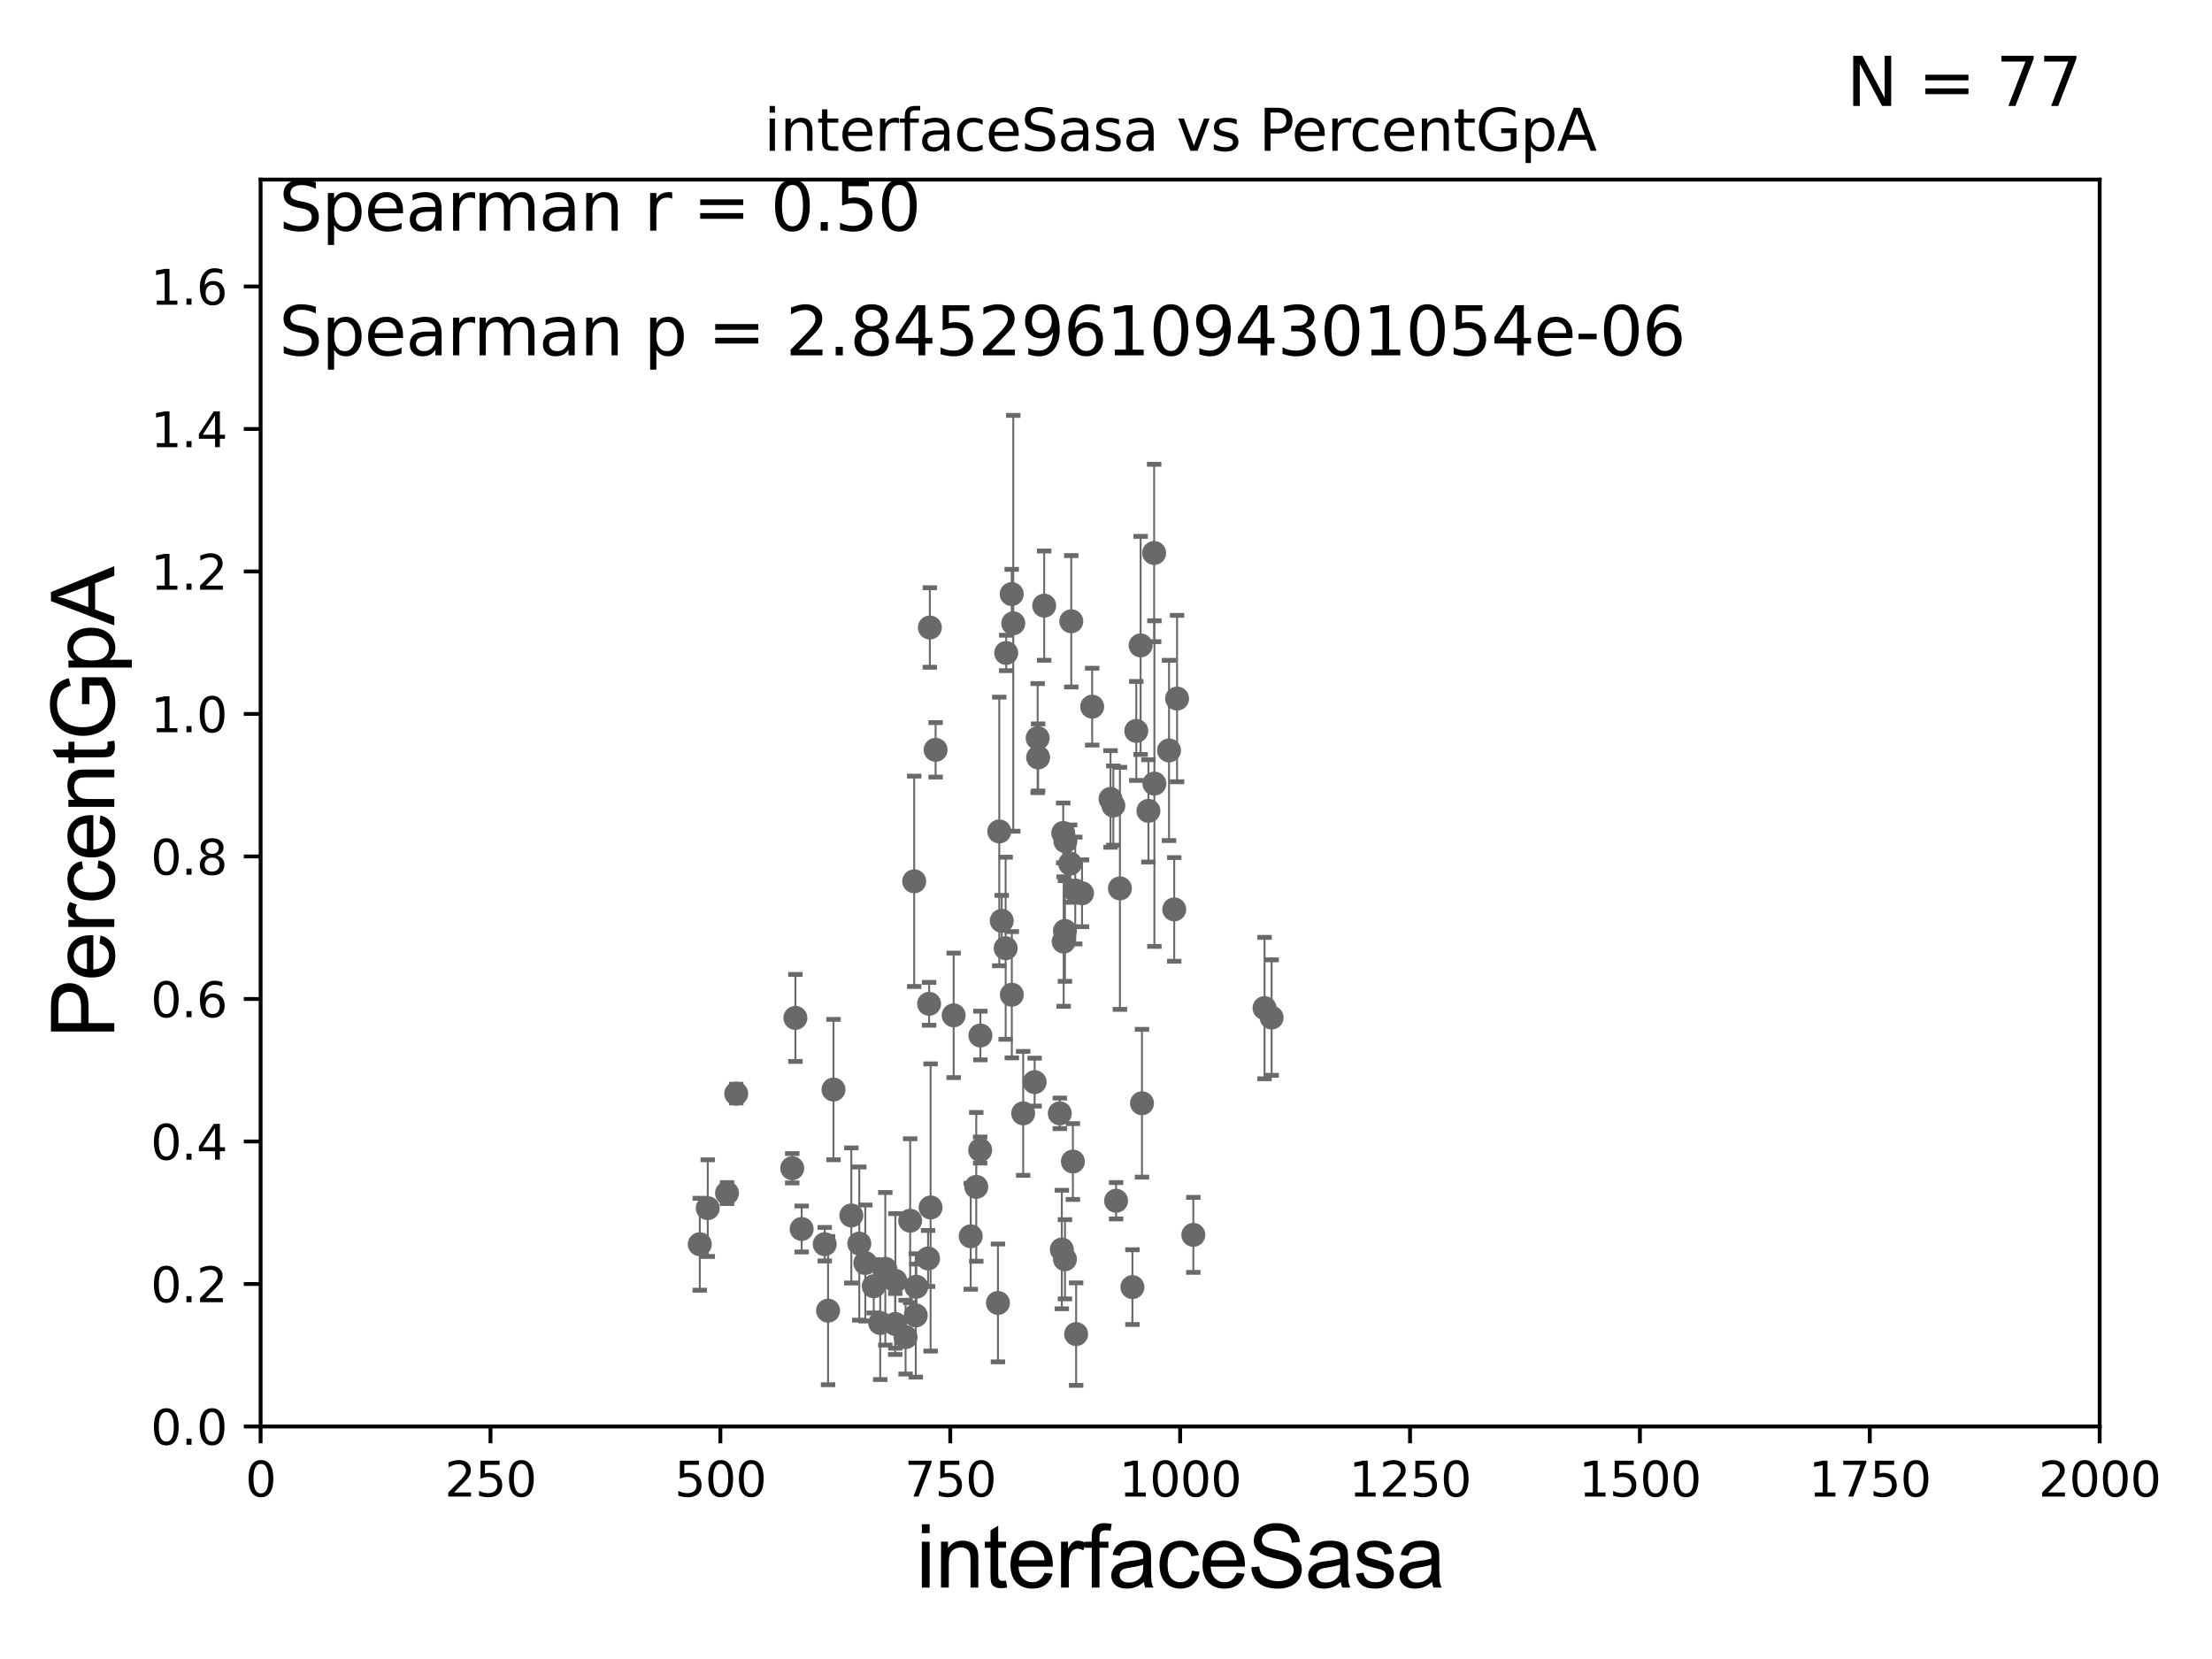 <?xml version="1.0" encoding="utf-8" standalone="no"?>
<!DOCTYPE svg PUBLIC "-//W3C//DTD SVG 1.1//EN"
  "http://www.w3.org/Graphics/SVG/1.1/DTD/svg11.dtd">
<svg xmlns:xlink="http://www.w3.org/1999/xlink" width="460.8pt" height="345.6pt" viewBox="0 0 460.8 345.6" xmlns="http://www.w3.org/2000/svg" version="1.1">
 <defs>
  <style type="text/css">*{stroke-linejoin: round; stroke-linecap: butt}</style>
 </defs>
 <g id="figure_1">
  <g id="patch_1">
   <path d="M 0 345.6 
L 460.8 345.6 
L 460.8 0 
L 0 0 
z
" style="fill: #ffffff"/>
  </g>
  <g id="axes_1">
   <g id="patch_2">
    <path d="M 54.29 297.16 
L 437.4 297.16 
L 437.4 37.411 
L 54.29 37.411 
z
" style="fill: #ffffff"/>
   </g>
   <g id="PathCollection_1">
    <defs>
     <path id="m6193c85ae2" d="M 0 1.118 
C 0.297 1.118 0.581 1 0.791 0.791 
C 1 0.581 1.118 0.297 1.118 0 
C 1.118 -0.297 1 -0.581 0.791 -0.791 
C 0.581 -1 0.297 -1.118 0 -1.118 
C -0.297 -1.118 -0.581 -1 -0.791 -0.791 
C -1 -0.581 -1.118 -0.297 -1.118 0 
C -1.118 0.297 -1 0.581 -0.791 0.791 
C -0.581 1 -0.297 1.118 0 1.118 
z
" style="stroke: #696969"/>
    </defs>
    <g clip-path="url(#p61769d394d)">
     <use xlink:href="#m6193c85ae2" x="240.483" y="163.235" style="fill: #696969; stroke: #696969"/>
     <use xlink:href="#m6193c85ae2" x="210.781" y="207.222" style="fill: #696969; stroke: #696969"/>
     <use xlink:href="#m6193c85ae2" x="145.78" y="259.199" style="fill: #696969; stroke: #696969"/>
     <use xlink:href="#m6193c85ae2" x="237.894" y="229.827" style="fill: #696969; stroke: #696969"/>
     <use xlink:href="#m6193c85ae2" x="188.651" y="278.551" style="fill: #696969; stroke: #696969"/>
     <use xlink:href="#m6193c85ae2" x="235.903" y="268.127" style="fill: #696969; stroke: #696969"/>
     <use xlink:href="#m6193c85ae2" x="232.503" y="250.135" style="fill: #696969; stroke: #696969"/>
     <use xlink:href="#m6193c85ae2" x="173.629" y="226.974" style="fill: #696969; stroke: #696969"/>
     <use xlink:href="#m6193c85ae2" x="221.849" y="262.321" style="fill: #696969; stroke: #696969"/>
     <use xlink:href="#m6193c85ae2" x="223.504" y="241.967" style="fill: #696969; stroke: #696969"/>
     <use xlink:href="#m6193c85ae2" x="165.695" y="212.051" style="fill: #696969; stroke: #696969"/>
     <use xlink:href="#m6193c85ae2" x="221.845" y="193.938" style="fill: #696969; stroke: #696969"/>
     <use xlink:href="#m6193c85ae2" x="151.452" y="248.545" style="fill: #696969; stroke: #696969"/>
     <use xlink:href="#m6193c85ae2" x="264.901" y="211.976" style="fill: #696969; stroke: #696969"/>
     <use xlink:href="#m6193c85ae2" x="193.706" y="130.72" style="fill: #696969; stroke: #696969"/>
     <use xlink:href="#m6193c85ae2" x="221.579" y="196.146" style="fill: #696969; stroke: #696969"/>
     <use xlink:href="#m6193c85ae2" x="190.443" y="183.593" style="fill: #696969; stroke: #696969"/>
     <use xlink:href="#m6193c85ae2" x="222.929" y="179.908" style="fill: #696969; stroke: #696969"/>
     <use xlink:href="#m6193c85ae2" x="243.531" y="156.332" style="fill: #696969; stroke: #696969"/>
     <use xlink:href="#m6193c85ae2" x="263.43" y="209.998" style="fill: #696969; stroke: #696969"/>
     <use xlink:href="#m6193c85ae2" x="221.198" y="260.297" style="fill: #696969; stroke: #696969"/>
     <use xlink:href="#m6193c85ae2" x="248.592" y="257.247" style="fill: #696969; stroke: #696969"/>
     <use xlink:href="#m6193c85ae2" x="203.375" y="247.249" style="fill: #696969; stroke: #696969"/>
     <use xlink:href="#m6193c85ae2" x="207.892" y="271.421" style="fill: #696969; stroke: #696969"/>
     <use xlink:href="#m6193c85ae2" x="220.776" y="231.928" style="fill: #696969; stroke: #696969"/>
     <use xlink:href="#m6193c85ae2" x="172.501" y="273.033" style="fill: #696969; stroke: #696969"/>
     <use xlink:href="#m6193c85ae2" x="184.429" y="264.317" style="fill: #696969; stroke: #696969"/>
     <use xlink:href="#m6193c85ae2" x="180.258" y="263.108" style="fill: #696969; stroke: #696969"/>
     <use xlink:href="#m6193c85ae2" x="166.999" y="256.02" style="fill: #696969; stroke: #696969"/>
     <use xlink:href="#m6193c85ae2" x="186.52" y="266.829" style="fill: #696969; stroke: #696969"/>
     <use xlink:href="#m6193c85ae2" x="165.036" y="243.366" style="fill: #696969; stroke: #696969"/>
     <use xlink:href="#m6193c85ae2" x="189.604" y="254.293" style="fill: #696969; stroke: #696969"/>
     <use xlink:href="#m6193c85ae2" x="183.364" y="275.61" style="fill: #696969; stroke: #696969"/>
     <use xlink:href="#m6193c85ae2" x="153.368" y="227.827" style="fill: #696969; stroke: #696969"/>
     <use xlink:href="#m6193c85ae2" x="193.332" y="262.158" style="fill: #696969; stroke: #696969"/>
     <use xlink:href="#m6193c85ae2" x="179.006" y="259.058" style="fill: #696969; stroke: #696969"/>
     <use xlink:href="#m6193c85ae2" x="202.218" y="257.542" style="fill: #696969; stroke: #696969"/>
     <use xlink:href="#m6193c85ae2" x="177.347" y="253.206" style="fill: #696969; stroke: #696969"/>
     <use xlink:href="#m6193c85ae2" x="231.342" y="166.435" style="fill: #696969; stroke: #696969"/>
     <use xlink:href="#m6193c85ae2" x="182.017" y="267.951" style="fill: #696969; stroke: #696969"/>
     <use xlink:href="#m6193c85ae2" x="193.547" y="209.115" style="fill: #696969; stroke: #696969"/>
     <use xlink:href="#m6193c85ae2" x="190.882" y="268.053" style="fill: #696969; stroke: #696969"/>
     <use xlink:href="#m6193c85ae2" x="190.771" y="274.025" style="fill: #696969; stroke: #696969"/>
     <use xlink:href="#m6193c85ae2" x="216.261" y="157.789" style="fill: #696969; stroke: #696969"/>
     <use xlink:href="#m6193c85ae2" x="171.805" y="259.187" style="fill: #696969; stroke: #696969"/>
     <use xlink:href="#m6193c85ae2" x="186.486" y="275.812" style="fill: #696969; stroke: #696969"/>
     <use xlink:href="#m6193c85ae2" x="208.683" y="191.818" style="fill: #696969; stroke: #696969"/>
     <use xlink:href="#m6193c85ae2" x="213.148" y="231.937" style="fill: #696969; stroke: #696969"/>
     <use xlink:href="#m6193c85ae2" x="215.535" y="225.427" style="fill: #696969; stroke: #696969"/>
     <use xlink:href="#m6193c85ae2" x="216.162" y="153.76" style="fill: #696969; stroke: #696969"/>
     <use xlink:href="#m6193c85ae2" x="237.61" y="134.451" style="fill: #696969; stroke: #696969"/>
     <use xlink:href="#m6193c85ae2" x="204.189" y="239.572" style="fill: #696969; stroke: #696969"/>
     <use xlink:href="#m6193c85ae2" x="204.237" y="215.715" style="fill: #696969; stroke: #696969"/>
     <use xlink:href="#m6193c85ae2" x="208.168" y="173.206" style="fill: #696969; stroke: #696969"/>
     <use xlink:href="#m6193c85ae2" x="227.519" y="147.21" style="fill: #696969; stroke: #696969"/>
     <use xlink:href="#m6193c85ae2" x="223.165" y="129.427" style="fill: #696969; stroke: #696969"/>
     <use xlink:href="#m6193c85ae2" x="233.3" y="185.062" style="fill: #696969; stroke: #696969"/>
     <use xlink:href="#m6193c85ae2" x="221.489" y="173.521" style="fill: #696969; stroke: #696969"/>
     <use xlink:href="#m6193c85ae2" x="244.613" y="189.444" style="fill: #696969; stroke: #696969"/>
     <use xlink:href="#m6193c85ae2" x="236.708" y="152.266" style="fill: #696969; stroke: #696969"/>
     <use xlink:href="#m6193c85ae2" x="225.408" y="186.085" style="fill: #696969; stroke: #696969"/>
     <use xlink:href="#m6193c85ae2" x="240.43" y="115.196" style="fill: #696969; stroke: #696969"/>
     <use xlink:href="#m6193c85ae2" x="245.205" y="145.526" style="fill: #696969; stroke: #696969"/>
     <use xlink:href="#m6193c85ae2" x="198.665" y="211.513" style="fill: #696969; stroke: #696969"/>
     <use xlink:href="#m6193c85ae2" x="221.939" y="175.238" style="fill: #696969; stroke: #696969"/>
     <use xlink:href="#m6193c85ae2" x="223.992" y="185.514" style="fill: #696969; stroke: #696969"/>
     <use xlink:href="#m6193c85ae2" x="147.437" y="251.681" style="fill: #696969; stroke: #696969"/>
     <use xlink:href="#m6193c85ae2" x="209.497" y="197.533" style="fill: #696969; stroke: #696969"/>
     <use xlink:href="#m6193c85ae2" x="209.61" y="136.023" style="fill: #696969; stroke: #696969"/>
     <use xlink:href="#m6193c85ae2" x="211.08" y="129.845" style="fill: #696969; stroke: #696969"/>
     <use xlink:href="#m6193c85ae2" x="217.524" y="126.165" style="fill: #696969; stroke: #696969"/>
     <use xlink:href="#m6193c85ae2" x="193.861" y="251.538" style="fill: #696969; stroke: #696969"/>
     <use xlink:href="#m6193c85ae2" x="194.905" y="156.205" style="fill: #696969; stroke: #696969"/>
     <use xlink:href="#m6193c85ae2" x="239.24" y="168.917" style="fill: #696969; stroke: #696969"/>
     <use xlink:href="#m6193c85ae2" x="224.176" y="277.915" style="fill: #696969; stroke: #696969"/>
     <use xlink:href="#m6193c85ae2" x="210.76" y="123.755" style="fill: #696969; stroke: #696969"/>
     <use xlink:href="#m6193c85ae2" x="231.93" y="167.814" style="fill: #696969; stroke: #696969"/>
    </g>
   </g>
   <g id="matplotlib.axis_1">
    <g id="xtick_1">
     <g id="line2d_1">
      <defs>
       <path id="m8453b7f4b1" d="M 0 0 
L 0 3.5 
" style="stroke: #000000; stroke-width: 0.8"/>
      </defs>
      <g>
       <use xlink:href="#m8453b7f4b1" x="54.29" y="297.16" style="stroke: #000000; stroke-width: 0.8"/>
      </g>
     </g>
     <g id="text_1">
      <!-- 0 -->
      <g transform="translate(51.109 311.758)scale(0.1 -0.1)">
       <defs>
        <path id="DejaVuSans-30" d="M 2034 4250 
Q 1547 4250 1301 3770 
Q 1056 3291 1056 2328 
Q 1056 1369 1301 889 
Q 1547 409 2034 409 
Q 2525 409 2770 889 
Q 3016 1369 3016 2328 
Q 3016 3291 2770 3770 
Q 2525 4250 2034 4250 
z
M 2034 4750 
Q 2819 4750 3233 4129 
Q 3647 3509 3647 2328 
Q 3647 1150 3233 529 
Q 2819 -91 2034 -91 
Q 1250 -91 836 529 
Q 422 1150 422 2328 
Q 422 3509 836 4129 
Q 1250 4750 2034 4750 
z
" transform="scale(0.016)"/>
       </defs>
       <use xlink:href="#DejaVuSans-30"/>
      </g>
     </g>
    </g>
    <g id="xtick_2">
     <g id="line2d_2">
      <g>
       <use xlink:href="#m8453b7f4b1" x="102.179" y="297.16" style="stroke: #000000; stroke-width: 0.8"/>
      </g>
     </g>
     <g id="text_2">
      <!-- 250 -->
      <g transform="translate(92.635 311.758)scale(0.1 -0.1)">
       <defs>
        <path id="DejaVuSans-32" d="M 1228 531 
L 3431 531 
L 3431 0 
L 469 0 
L 469 531 
Q 828 903 1448 1529 
Q 2069 2156 2228 2338 
Q 2531 2678 2651 2914 
Q 2772 3150 2772 3378 
Q 2772 3750 2511 3984 
Q 2250 4219 1831 4219 
Q 1534 4219 1204 4116 
Q 875 4013 500 3803 
L 500 4441 
Q 881 4594 1212 4672 
Q 1544 4750 1819 4750 
Q 2544 4750 2975 4387 
Q 3406 4025 3406 3419 
Q 3406 3131 3298 2873 
Q 3191 2616 2906 2266 
Q 2828 2175 2409 1742 
Q 1991 1309 1228 531 
z
" transform="scale(0.016)"/>
        <path id="DejaVuSans-35" d="M 691 4666 
L 3169 4666 
L 3169 4134 
L 1269 4134 
L 1269 2991 
Q 1406 3038 1543 3061 
Q 1681 3084 1819 3084 
Q 2600 3084 3056 2656 
Q 3513 2228 3513 1497 
Q 3513 744 3044 326 
Q 2575 -91 1722 -91 
Q 1428 -91 1123 -41 
Q 819 9 494 109 
L 494 744 
Q 775 591 1075 516 
Q 1375 441 1709 441 
Q 2250 441 2565 725 
Q 2881 1009 2881 1497 
Q 2881 1984 2565 2268 
Q 2250 2553 1709 2553 
Q 1456 2553 1204 2497 
Q 953 2441 691 2322 
L 691 4666 
z
" transform="scale(0.016)"/>
       </defs>
       <use xlink:href="#DejaVuSans-32"/>
       <use xlink:href="#DejaVuSans-35" x="63.623"/>
       <use xlink:href="#DejaVuSans-30" x="127.246"/>
      </g>
     </g>
    </g>
    <g id="xtick_3">
     <g id="line2d_3">
      <g>
       <use xlink:href="#m8453b7f4b1" x="150.067" y="297.16" style="stroke: #000000; stroke-width: 0.8"/>
      </g>
     </g>
     <g id="text_3">
      <!-- 500 -->
      <g transform="translate(140.524 311.758)scale(0.1 -0.1)">
       <use xlink:href="#DejaVuSans-35"/>
       <use xlink:href="#DejaVuSans-30" x="63.623"/>
       <use xlink:href="#DejaVuSans-30" x="127.246"/>
      </g>
     </g>
    </g>
    <g id="xtick_4">
     <g id="line2d_4">
      <g>
       <use xlink:href="#m8453b7f4b1" x="197.956" y="297.16" style="stroke: #000000; stroke-width: 0.8"/>
      </g>
     </g>
     <g id="text_4">
      <!-- 750 -->
      <g transform="translate(188.412 311.758)scale(0.1 -0.1)">
       <defs>
        <path id="DejaVuSans-37" d="M 525 4666 
L 3525 4666 
L 3525 4397 
L 1831 0 
L 1172 0 
L 2766 4134 
L 525 4134 
L 525 4666 
z
" transform="scale(0.016)"/>
       </defs>
       <use xlink:href="#DejaVuSans-37"/>
       <use xlink:href="#DejaVuSans-35" x="63.623"/>
       <use xlink:href="#DejaVuSans-30" x="127.246"/>
      </g>
     </g>
    </g>
    <g id="xtick_5">
     <g id="line2d_5">
      <g>
       <use xlink:href="#m8453b7f4b1" x="245.845" y="297.16" style="stroke: #000000; stroke-width: 0.8"/>
      </g>
     </g>
     <g id="text_5">
      <!-- 1000 -->
      <g transform="translate(233.12 311.758)scale(0.1 -0.1)">
       <defs>
        <path id="DejaVuSans-31" d="M 794 531 
L 1825 531 
L 1825 4091 
L 703 3866 
L 703 4441 
L 1819 4666 
L 2450 4666 
L 2450 531 
L 3481 531 
L 3481 0 
L 794 0 
L 794 531 
z
" transform="scale(0.016)"/>
       </defs>
       <use xlink:href="#DejaVuSans-31"/>
       <use xlink:href="#DejaVuSans-30" x="63.623"/>
       <use xlink:href="#DejaVuSans-30" x="127.246"/>
       <use xlink:href="#DejaVuSans-30" x="190.869"/>
      </g>
     </g>
    </g>
    <g id="xtick_6">
     <g id="line2d_6">
      <g>
       <use xlink:href="#m8453b7f4b1" x="293.734" y="297.16" style="stroke: #000000; stroke-width: 0.8"/>
      </g>
     </g>
     <g id="text_6">
      <!-- 1250 -->
      <g transform="translate(281.009 311.758)scale(0.1 -0.1)">
       <use xlink:href="#DejaVuSans-31"/>
       <use xlink:href="#DejaVuSans-32" x="63.623"/>
       <use xlink:href="#DejaVuSans-35" x="127.246"/>
       <use xlink:href="#DejaVuSans-30" x="190.869"/>
      </g>
     </g>
    </g>
    <g id="xtick_7">
     <g id="line2d_7">
      <g>
       <use xlink:href="#m8453b7f4b1" x="341.623" y="297.16" style="stroke: #000000; stroke-width: 0.8"/>
      </g>
     </g>
     <g id="text_7">
      <!-- 1500 -->
      <g transform="translate(328.897 311.758)scale(0.1 -0.1)">
       <use xlink:href="#DejaVuSans-31"/>
       <use xlink:href="#DejaVuSans-35" x="63.623"/>
       <use xlink:href="#DejaVuSans-30" x="127.246"/>
       <use xlink:href="#DejaVuSans-30" x="190.869"/>
      </g>
     </g>
    </g>
    <g id="xtick_8">
     <g id="line2d_8">
      <g>
       <use xlink:href="#m8453b7f4b1" x="389.511" y="297.16" style="stroke: #000000; stroke-width: 0.8"/>
      </g>
     </g>
     <g id="text_8">
      <!-- 1750 -->
      <g transform="translate(376.786 311.758)scale(0.1 -0.1)">
       <use xlink:href="#DejaVuSans-31"/>
       <use xlink:href="#DejaVuSans-37" x="63.623"/>
       <use xlink:href="#DejaVuSans-35" x="127.246"/>
       <use xlink:href="#DejaVuSans-30" x="190.869"/>
      </g>
     </g>
    </g>
    <g id="xtick_9">
     <g id="line2d_9">
      <g>
       <use xlink:href="#m8453b7f4b1" x="437.4" y="297.16" style="stroke: #000000; stroke-width: 0.8"/>
      </g>
     </g>
     <g id="text_9">
      <!-- 2000 -->
      <g transform="translate(424.675 311.758)scale(0.1 -0.1)">
       <use xlink:href="#DejaVuSans-32"/>
       <use xlink:href="#DejaVuSans-30" x="63.623"/>
       <use xlink:href="#DejaVuSans-30" x="127.246"/>
       <use xlink:href="#DejaVuSans-30" x="190.869"/>
      </g>
     </g>
    </g>
    <g id="text_10">
     <!-- interfaceSasa -->
     <g transform="translate(190.816 330.722)scale(0.18 -0.18)">
      <defs>
       <path id="ArialMT-69" d="M 425 3934 
L 425 4581 
L 988 4581 
L 988 3934 
L 425 3934 
z
M 425 0 
L 425 3319 
L 988 3319 
L 988 0 
L 425 0 
z
" transform="scale(0.016)"/>
       <path id="ArialMT-6e" d="M 422 0 
L 422 3319 
L 928 3319 
L 928 2847 
Q 1294 3394 1984 3394 
Q 2284 3394 2536 3286 
Q 2788 3178 2913 3003 
Q 3038 2828 3088 2588 
Q 3119 2431 3119 2041 
L 3119 0 
L 2556 0 
L 2556 2019 
Q 2556 2363 2490 2533 
Q 2425 2703 2258 2804 
Q 2091 2906 1866 2906 
Q 1506 2906 1245 2678 
Q 984 2450 984 1813 
L 984 0 
L 422 0 
z
" transform="scale(0.016)"/>
       <path id="ArialMT-74" d="M 1650 503 
L 1731 6 
Q 1494 -44 1306 -44 
Q 1000 -44 831 53 
Q 663 150 594 308 
Q 525 466 525 972 
L 525 2881 
L 113 2881 
L 113 3319 
L 525 3319 
L 525 4141 
L 1084 4478 
L 1084 3319 
L 1650 3319 
L 1650 2881 
L 1084 2881 
L 1084 941 
Q 1084 700 1114 631 
Q 1144 563 1211 522 
Q 1278 481 1403 481 
Q 1497 481 1650 503 
z
" transform="scale(0.016)"/>
       <path id="ArialMT-65" d="M 2694 1069 
L 3275 997 
Q 3138 488 2766 206 
Q 2394 -75 1816 -75 
Q 1088 -75 661 373 
Q 234 822 234 1631 
Q 234 2469 665 2931 
Q 1097 3394 1784 3394 
Q 2450 3394 2872 2941 
Q 3294 2488 3294 1666 
Q 3294 1616 3291 1516 
L 816 1516 
Q 847 969 1125 678 
Q 1403 388 1819 388 
Q 2128 388 2347 550 
Q 2566 713 2694 1069 
z
M 847 1978 
L 2700 1978 
Q 2663 2397 2488 2606 
Q 2219 2931 1791 2931 
Q 1403 2931 1139 2672 
Q 875 2413 847 1978 
z
" transform="scale(0.016)"/>
       <path id="ArialMT-72" d="M 416 0 
L 416 3319 
L 922 3319 
L 922 2816 
Q 1116 3169 1280 3281 
Q 1444 3394 1641 3394 
Q 1925 3394 2219 3213 
L 2025 2691 
Q 1819 2813 1613 2813 
Q 1428 2813 1281 2702 
Q 1134 2591 1072 2394 
Q 978 2094 978 1738 
L 978 0 
L 416 0 
z
" transform="scale(0.016)"/>
       <path id="ArialMT-66" d="M 556 0 
L 556 2881 
L 59 2881 
L 59 3319 
L 556 3319 
L 556 3672 
Q 556 4006 616 4169 
Q 697 4388 901 4523 
Q 1106 4659 1475 4659 
Q 1713 4659 2000 4603 
L 1916 4113 
Q 1741 4144 1584 4144 
Q 1328 4144 1222 4034 
Q 1116 3925 1116 3625 
L 1116 3319 
L 1763 3319 
L 1763 2881 
L 1116 2881 
L 1116 0 
L 556 0 
z
" transform="scale(0.016)"/>
       <path id="ArialMT-61" d="M 2588 409 
Q 2275 144 1986 34 
Q 1697 -75 1366 -75 
Q 819 -75 525 192 
Q 231 459 231 875 
Q 231 1119 342 1320 
Q 453 1522 633 1644 
Q 813 1766 1038 1828 
Q 1203 1872 1538 1913 
Q 2219 1994 2541 2106 
Q 2544 2222 2544 2253 
Q 2544 2597 2384 2738 
Q 2169 2928 1744 2928 
Q 1347 2928 1158 2789 
Q 969 2650 878 2297 
L 328 2372 
Q 403 2725 575 2942 
Q 747 3159 1072 3276 
Q 1397 3394 1825 3394 
Q 2250 3394 2515 3294 
Q 2781 3194 2906 3042 
Q 3031 2891 3081 2659 
Q 3109 2516 3109 2141 
L 3109 1391 
Q 3109 606 3145 398 
Q 3181 191 3288 0 
L 2700 0 
Q 2613 175 2588 409 
z
M 2541 1666 
Q 2234 1541 1622 1453 
Q 1275 1403 1131 1340 
Q 988 1278 909 1158 
Q 831 1038 831 891 
Q 831 666 1001 516 
Q 1172 366 1500 366 
Q 1825 366 2078 508 
Q 2331 650 2450 897 
Q 2541 1088 2541 1459 
L 2541 1666 
z
" transform="scale(0.016)"/>
       <path id="ArialMT-63" d="M 2588 1216 
L 3141 1144 
Q 3050 572 2676 248 
Q 2303 -75 1759 -75 
Q 1078 -75 664 370 
Q 250 816 250 1647 
Q 250 2184 428 2587 
Q 606 2991 970 3192 
Q 1334 3394 1763 3394 
Q 2303 3394 2647 3120 
Q 2991 2847 3088 2344 
L 2541 2259 
Q 2463 2594 2264 2762 
Q 2066 2931 1784 2931 
Q 1359 2931 1093 2626 
Q 828 2322 828 1663 
Q 828 994 1084 691 
Q 1341 388 1753 388 
Q 2084 388 2306 591 
Q 2528 794 2588 1216 
z
" transform="scale(0.016)"/>
       <path id="ArialMT-53" d="M 288 1472 
L 859 1522 
Q 900 1178 1048 958 
Q 1197 738 1509 602 
Q 1822 466 2213 466 
Q 2559 466 2825 569 
Q 3091 672 3220 851 
Q 3350 1031 3350 1244 
Q 3350 1459 3225 1620 
Q 3100 1781 2813 1891 
Q 2628 1963 1997 2114 
Q 1366 2266 1113 2400 
Q 784 2572 623 2826 
Q 463 3081 463 3397 
Q 463 3744 659 4045 
Q 856 4347 1234 4503 
Q 1613 4659 2075 4659 
Q 2584 4659 2973 4495 
Q 3363 4331 3572 4012 
Q 3781 3694 3797 3291 
L 3216 3247 
Q 3169 3681 2898 3903 
Q 2628 4125 2100 4125 
Q 1550 4125 1298 3923 
Q 1047 3722 1047 3438 
Q 1047 3191 1225 3031 
Q 1400 2872 2139 2705 
Q 2878 2538 3153 2413 
Q 3553 2228 3743 1945 
Q 3934 1663 3934 1294 
Q 3934 928 3725 604 
Q 3516 281 3123 101 
Q 2731 -78 2241 -78 
Q 1619 -78 1198 103 
Q 778 284 539 648 
Q 300 1013 288 1472 
z
" transform="scale(0.016)"/>
       <path id="ArialMT-73" d="M 197 991 
L 753 1078 
Q 800 744 1014 566 
Q 1228 388 1613 388 
Q 2000 388 2187 545 
Q 2375 703 2375 916 
Q 2375 1106 2209 1216 
Q 2094 1291 1634 1406 
Q 1016 1563 777 1677 
Q 538 1791 414 1992 
Q 291 2194 291 2438 
Q 291 2659 392 2848 
Q 494 3038 669 3163 
Q 800 3259 1026 3326 
Q 1253 3394 1513 3394 
Q 1903 3394 2198 3281 
Q 2494 3169 2634 2976 
Q 2775 2784 2828 2463 
L 2278 2388 
Q 2241 2644 2061 2787 
Q 1881 2931 1553 2931 
Q 1166 2931 1000 2803 
Q 834 2675 834 2503 
Q 834 2394 903 2306 
Q 972 2216 1119 2156 
Q 1203 2125 1616 2013 
Q 2213 1853 2448 1751 
Q 2684 1650 2818 1456 
Q 2953 1263 2953 975 
Q 2953 694 2789 445 
Q 2625 197 2315 61 
Q 2006 -75 1616 -75 
Q 969 -75 630 194 
Q 291 463 197 991 
z
" transform="scale(0.016)"/>
      </defs>
      <use xlink:href="#ArialMT-69"/>
      <use xlink:href="#ArialMT-6e" x="22.217"/>
      <use xlink:href="#ArialMT-74" x="77.832"/>
      <use xlink:href="#ArialMT-65" x="105.615"/>
      <use xlink:href="#ArialMT-72" x="161.23"/>
      <use xlink:href="#ArialMT-66" x="194.531"/>
      <use xlink:href="#ArialMT-61" x="222.314"/>
      <use xlink:href="#ArialMT-63" x="277.93"/>
      <use xlink:href="#ArialMT-65" x="327.93"/>
      <use xlink:href="#ArialMT-53" x="383.545"/>
      <use xlink:href="#ArialMT-61" x="450.244"/>
      <use xlink:href="#ArialMT-73" x="505.859"/>
      <use xlink:href="#ArialMT-61" x="555.859"/>
     </g>
    </g>
   </g>
   <g id="matplotlib.axis_2">
    <g id="ytick_1">
     <g id="line2d_10">
      <defs>
       <path id="mf978e87887" d="M 0 0 
L -3.5 0 
" style="stroke: #000000; stroke-width: 0.8"/>
      </defs>
      <g>
       <use xlink:href="#mf978e87887" x="54.29" y="297.16" style="stroke: #000000; stroke-width: 0.8"/>
      </g>
     </g>
     <g id="text_11">
      <!-- 0.0 -->
      <g transform="translate(31.387 300.959)scale(0.1 -0.1)">
       <defs>
        <path id="DejaVuSans-2e" d="M 684 794 
L 1344 794 
L 1344 0 
L 684 0 
L 684 794 
z
" transform="scale(0.016)"/>
       </defs>
       <use xlink:href="#DejaVuSans-30"/>
       <use xlink:href="#DejaVuSans-2e" x="63.623"/>
       <use xlink:href="#DejaVuSans-30" x="95.41"/>
      </g>
     </g>
    </g>
    <g id="ytick_2">
     <g id="line2d_11">
      <g>
       <use xlink:href="#mf978e87887" x="54.29" y="267.474" style="stroke: #000000; stroke-width: 0.8"/>
      </g>
     </g>
     <g id="text_12">
      <!-- 0.2 -->
      <g transform="translate(31.387 271.274)scale(0.1 -0.1)">
       <use xlink:href="#DejaVuSans-30"/>
       <use xlink:href="#DejaVuSans-2e" x="63.623"/>
       <use xlink:href="#DejaVuSans-32" x="95.41"/>
      </g>
     </g>
    </g>
    <g id="ytick_3">
     <g id="line2d_12">
      <g>
       <use xlink:href="#mf978e87887" x="54.29" y="237.789" style="stroke: #000000; stroke-width: 0.8"/>
      </g>
     </g>
     <g id="text_13">
      <!-- 0.4 -->
      <g transform="translate(31.387 241.588)scale(0.1 -0.1)">
       <defs>
        <path id="DejaVuSans-34" d="M 2419 4116 
L 825 1625 
L 2419 1625 
L 2419 4116 
z
M 2253 4666 
L 3047 4666 
L 3047 1625 
L 3713 1625 
L 3713 1100 
L 3047 1100 
L 3047 0 
L 2419 0 
L 2419 1100 
L 313 1100 
L 313 1709 
L 2253 4666 
z
" transform="scale(0.016)"/>
       </defs>
       <use xlink:href="#DejaVuSans-30"/>
       <use xlink:href="#DejaVuSans-2e" x="63.623"/>
       <use xlink:href="#DejaVuSans-34" x="95.41"/>
      </g>
     </g>
    </g>
    <g id="ytick_4">
     <g id="line2d_13">
      <g>
       <use xlink:href="#mf978e87887" x="54.29" y="208.103" style="stroke: #000000; stroke-width: 0.8"/>
      </g>
     </g>
     <g id="text_14">
      <!-- 0.6 -->
      <g transform="translate(31.387 211.902)scale(0.1 -0.1)">
       <defs>
        <path id="DejaVuSans-36" d="M 2113 2584 
Q 1688 2584 1439 2293 
Q 1191 2003 1191 1497 
Q 1191 994 1439 701 
Q 1688 409 2113 409 
Q 2538 409 2786 701 
Q 3034 994 3034 1497 
Q 3034 2003 2786 2293 
Q 2538 2584 2113 2584 
z
M 3366 4563 
L 3366 3988 
Q 3128 4100 2886 4159 
Q 2644 4219 2406 4219 
Q 1781 4219 1451 3797 
Q 1122 3375 1075 2522 
Q 1259 2794 1537 2939 
Q 1816 3084 2150 3084 
Q 2853 3084 3261 2657 
Q 3669 2231 3669 1497 
Q 3669 778 3244 343 
Q 2819 -91 2113 -91 
Q 1303 -91 875 529 
Q 447 1150 447 2328 
Q 447 3434 972 4092 
Q 1497 4750 2381 4750 
Q 2619 4750 2861 4703 
Q 3103 4656 3366 4563 
z
" transform="scale(0.016)"/>
       </defs>
       <use xlink:href="#DejaVuSans-30"/>
       <use xlink:href="#DejaVuSans-2e" x="63.623"/>
       <use xlink:href="#DejaVuSans-36" x="95.41"/>
      </g>
     </g>
    </g>
    <g id="ytick_5">
     <g id="line2d_14">
      <g>
       <use xlink:href="#mf978e87887" x="54.29" y="178.418" style="stroke: #000000; stroke-width: 0.8"/>
      </g>
     </g>
     <g id="text_15">
      <!-- 0.8 -->
      <g transform="translate(31.387 182.217)scale(0.1 -0.1)">
       <defs>
        <path id="DejaVuSans-38" d="M 2034 2216 
Q 1584 2216 1326 1975 
Q 1069 1734 1069 1313 
Q 1069 891 1326 650 
Q 1584 409 2034 409 
Q 2484 409 2743 651 
Q 3003 894 3003 1313 
Q 3003 1734 2745 1975 
Q 2488 2216 2034 2216 
z
M 1403 2484 
Q 997 2584 770 2862 
Q 544 3141 544 3541 
Q 544 4100 942 4425 
Q 1341 4750 2034 4750 
Q 2731 4750 3128 4425 
Q 3525 4100 3525 3541 
Q 3525 3141 3298 2862 
Q 3072 2584 2669 2484 
Q 3125 2378 3379 2068 
Q 3634 1759 3634 1313 
Q 3634 634 3220 271 
Q 2806 -91 2034 -91 
Q 1263 -91 848 271 
Q 434 634 434 1313 
Q 434 1759 690 2068 
Q 947 2378 1403 2484 
z
M 1172 3481 
Q 1172 3119 1398 2916 
Q 1625 2713 2034 2713 
Q 2441 2713 2670 2916 
Q 2900 3119 2900 3481 
Q 2900 3844 2670 4047 
Q 2441 4250 2034 4250 
Q 1625 4250 1398 4047 
Q 1172 3844 1172 3481 
z
" transform="scale(0.016)"/>
       </defs>
       <use xlink:href="#DejaVuSans-30"/>
       <use xlink:href="#DejaVuSans-2e" x="63.623"/>
       <use xlink:href="#DejaVuSans-38" x="95.41"/>
      </g>
     </g>
    </g>
    <g id="ytick_6">
     <g id="line2d_15">
      <g>
       <use xlink:href="#mf978e87887" x="54.29" y="148.732" style="stroke: #000000; stroke-width: 0.8"/>
      </g>
     </g>
     <g id="text_16">
      <!-- 1.0 -->
      <g transform="translate(31.387 152.531)scale(0.1 -0.1)">
       <use xlink:href="#DejaVuSans-31"/>
       <use xlink:href="#DejaVuSans-2e" x="63.623"/>
       <use xlink:href="#DejaVuSans-30" x="95.41"/>
      </g>
     </g>
    </g>
    <g id="ytick_7">
     <g id="line2d_16">
      <g>
       <use xlink:href="#mf978e87887" x="54.29" y="119.047" style="stroke: #000000; stroke-width: 0.8"/>
      </g>
     </g>
     <g id="text_17">
      <!-- 1.2 -->
      <g transform="translate(31.387 122.846)scale(0.1 -0.1)">
       <use xlink:href="#DejaVuSans-31"/>
       <use xlink:href="#DejaVuSans-2e" x="63.623"/>
       <use xlink:href="#DejaVuSans-32" x="95.41"/>
      </g>
     </g>
    </g>
    <g id="ytick_8">
     <g id="line2d_17">
      <g>
       <use xlink:href="#mf978e87887" x="54.29" y="89.361" style="stroke: #000000; stroke-width: 0.8"/>
      </g>
     </g>
     <g id="text_18">
      <!-- 1.4 -->
      <g transform="translate(31.387 93.16)scale(0.1 -0.1)">
       <use xlink:href="#DejaVuSans-31"/>
       <use xlink:href="#DejaVuSans-2e" x="63.623"/>
       <use xlink:href="#DejaVuSans-34" x="95.41"/>
      </g>
     </g>
    </g>
    <g id="ytick_9">
     <g id="line2d_18">
      <g>
       <use xlink:href="#mf978e87887" x="54.29" y="59.675" style="stroke: #000000; stroke-width: 0.8"/>
      </g>
     </g>
     <g id="text_19">
      <!-- 1.6 -->
      <g transform="translate(31.387 63.475)scale(0.1 -0.1)">
       <use xlink:href="#DejaVuSans-31"/>
       <use xlink:href="#DejaVuSans-2e" x="63.623"/>
       <use xlink:href="#DejaVuSans-36" x="95.41"/>
      </g>
     </g>
    </g>
    <g id="text_20">
     <!-- PercentGpA -->
     <g transform="translate(23.809 216.309)rotate(-90)scale(0.18 -0.18)">
      <defs>
       <path id="ArialMT-50" d="M 494 0 
L 494 4581 
L 2222 4581 
Q 2678 4581 2919 4538 
Q 3256 4481 3484 4323 
Q 3713 4166 3852 3881 
Q 3991 3597 3991 3256 
Q 3991 2672 3619 2267 
Q 3247 1863 2275 1863 
L 1100 1863 
L 1100 0 
L 494 0 
z
M 1100 2403 
L 2284 2403 
Q 2872 2403 3119 2622 
Q 3366 2841 3366 3238 
Q 3366 3525 3220 3729 
Q 3075 3934 2838 4000 
Q 2684 4041 2272 4041 
L 1100 4041 
L 1100 2403 
z
" transform="scale(0.016)"/>
       <path id="ArialMT-47" d="M 2638 1797 
L 2638 2334 
L 4578 2338 
L 4578 638 
Q 4131 281 3656 101 
Q 3181 -78 2681 -78 
Q 2006 -78 1454 211 
Q 903 500 622 1047 
Q 341 1594 341 2269 
Q 341 2938 620 3517 
Q 900 4097 1425 4378 
Q 1950 4659 2634 4659 
Q 3131 4659 3532 4498 
Q 3934 4338 4162 4050 
Q 4391 3763 4509 3300 
L 3963 3150 
Q 3859 3500 3706 3700 
Q 3553 3900 3268 4020 
Q 2984 4141 2638 4141 
Q 2222 4141 1919 4014 
Q 1616 3888 1430 3681 
Q 1244 3475 1141 3228 
Q 966 2803 966 2306 
Q 966 1694 1177 1281 
Q 1388 869 1791 669 
Q 2194 469 2647 469 
Q 3041 469 3416 620 
Q 3791 772 3984 944 
L 3984 1797 
L 2638 1797 
z
" transform="scale(0.016)"/>
       <path id="ArialMT-70" d="M 422 -1272 
L 422 3319 
L 934 3319 
L 934 2888 
Q 1116 3141 1344 3267 
Q 1572 3394 1897 3394 
Q 2322 3394 2647 3175 
Q 2972 2956 3137 2557 
Q 3303 2159 3303 1684 
Q 3303 1175 3120 767 
Q 2938 359 2589 142 
Q 2241 -75 1856 -75 
Q 1575 -75 1351 44 
Q 1128 163 984 344 
L 984 -1272 
L 422 -1272 
z
M 931 1641 
Q 931 1000 1190 694 
Q 1450 388 1819 388 
Q 2194 388 2461 705 
Q 2728 1022 2728 1688 
Q 2728 2322 2467 2637 
Q 2206 2953 1844 2953 
Q 1484 2953 1207 2617 
Q 931 2281 931 1641 
z
" transform="scale(0.016)"/>
       <path id="ArialMT-41" d="M -9 0 
L 1750 4581 
L 2403 4581 
L 4278 0 
L 3588 0 
L 3053 1388 
L 1138 1388 
L 634 0 
L -9 0 
z
M 1313 1881 
L 2866 1881 
L 2388 3150 
Q 2169 3728 2063 4100 
Q 1975 3659 1816 3225 
L 1313 1881 
z
" transform="scale(0.016)"/>
      </defs>
      <use xlink:href="#ArialMT-50"/>
      <use xlink:href="#ArialMT-65" x="66.699"/>
      <use xlink:href="#ArialMT-72" x="122.314"/>
      <use xlink:href="#ArialMT-63" x="155.615"/>
      <use xlink:href="#ArialMT-65" x="205.615"/>
      <use xlink:href="#ArialMT-6e" x="261.23"/>
      <use xlink:href="#ArialMT-74" x="316.846"/>
      <use xlink:href="#ArialMT-47" x="344.629"/>
      <use xlink:href="#ArialMT-70" x="422.412"/>
      <use xlink:href="#ArialMT-41" x="478.027"/>
     </g>
    </g>
   </g>
   <g id="LineCollection_1">
    <path d="M 240.483 197.15 
L 240.483 129.319 
" clip-path="url(#p61769d394d)" style="fill: none; stroke: #696969; stroke-width: 0.4"/>
    <path d="M 210.781 220.374 
L 210.781 194.071 
" clip-path="url(#p61769d394d)" style="fill: none; stroke: #696969; stroke-width: 0.4"/>
    <path d="M 145.78 268.774 
L 145.78 249.625 
" clip-path="url(#p61769d394d)" style="fill: none; stroke: #696969; stroke-width: 0.4"/>
    <path d="M 237.894 245.221 
L 237.894 214.433 
" clip-path="url(#p61769d394d)" style="fill: none; stroke: #696969; stroke-width: 0.4"/>
    <path d="M 188.651 286.235 
L 188.651 270.867 
" clip-path="url(#p61769d394d)" style="fill: none; stroke: #696969; stroke-width: 0.4"/>
    <path d="M 235.903 275.908 
L 235.903 260.346 
" clip-path="url(#p61769d394d)" style="fill: none; stroke: #696969; stroke-width: 0.4"/>
    <path d="M 232.503 253.922 
L 232.503 246.348 
" clip-path="url(#p61769d394d)" style="fill: none; stroke: #696969; stroke-width: 0.4"/>
    <path d="M 173.629 241.598 
L 173.629 212.351 
" clip-path="url(#p61769d394d)" style="fill: none; stroke: #696969; stroke-width: 0.4"/>
    <path d="M 221.849 270.572 
L 221.849 254.069 
" clip-path="url(#p61769d394d)" style="fill: none; stroke: #696969; stroke-width: 0.4"/>
    <path d="M 223.504 249.864 
L 223.504 234.07 
" clip-path="url(#p61769d394d)" style="fill: none; stroke: #696969; stroke-width: 0.4"/>
    <path d="M 165.695 221.113 
L 165.695 202.988 
" clip-path="url(#p61769d394d)" style="fill: none; stroke: #696969; stroke-width: 0.4"/>
    <path d="M 221.845 204.425 
L 221.845 183.452 
" clip-path="url(#p61769d394d)" style="fill: none; stroke: #696969; stroke-width: 0.4"/>
    <path d="M 151.452 250.734 
L 151.452 246.356 
" clip-path="url(#p61769d394d)" style="fill: none; stroke: #696969; stroke-width: 0.4"/>
    <path d="M 264.901 224.001 
L 264.901 199.95 
" clip-path="url(#p61769d394d)" style="fill: none; stroke: #696969; stroke-width: 0.4"/>
    <path d="M 193.706 139.001 
L 193.706 122.439 
" clip-path="url(#p61769d394d)" style="fill: none; stroke: #696969; stroke-width: 0.4"/>
    <path d="M 221.579 209.633 
L 221.579 182.658 
" clip-path="url(#p61769d394d)" style="fill: none; stroke: #696969; stroke-width: 0.4"/>
    <path d="M 190.443 205.505 
L 190.443 161.681 
" clip-path="url(#p61769d394d)" style="fill: none; stroke: #696969; stroke-width: 0.4"/>
    <path d="M 222.929 187.967 
L 222.929 171.85 
" clip-path="url(#p61769d394d)" style="fill: none; stroke: #696969; stroke-width: 0.4"/>
    <path d="M 243.531 175.104 
L 243.531 137.561 
" clip-path="url(#p61769d394d)" style="fill: none; stroke: #696969; stroke-width: 0.4"/>
    <path d="M 263.43 224.727 
L 263.43 195.269 
" clip-path="url(#p61769d394d)" style="fill: none; stroke: #696969; stroke-width: 0.4"/>
    <path d="M 221.198 272.637 
L 221.198 247.956 
" clip-path="url(#p61769d394d)" style="fill: none; stroke: #696969; stroke-width: 0.4"/>
    <path d="M 248.592 265.06 
L 248.592 249.434 
" clip-path="url(#p61769d394d)" style="fill: none; stroke: #696969; stroke-width: 0.4"/>
    <path d="M 203.375 262.744 
L 203.375 231.753 
" clip-path="url(#p61769d394d)" style="fill: none; stroke: #696969; stroke-width: 0.4"/>
    <path d="M 207.892 283.697 
L 207.892 259.146 
" clip-path="url(#p61769d394d)" style="fill: none; stroke: #696969; stroke-width: 0.4"/>
    <path d="M 220.776 235.106 
L 220.776 228.749 
" clip-path="url(#p61769d394d)" style="fill: none; stroke: #696969; stroke-width: 0.4"/>
    <path d="M 172.501 288.462 
L 172.501 257.604 
" clip-path="url(#p61769d394d)" style="fill: none; stroke: #696969; stroke-width: 0.4"/>
    <path d="M 184.429 280.211 
L 184.429 248.423 
" clip-path="url(#p61769d394d)" style="fill: none; stroke: #696969; stroke-width: 0.4"/>
    <path d="M 180.258 275.19 
L 180.258 251.025 
" clip-path="url(#p61769d394d)" style="fill: none; stroke: #696969; stroke-width: 0.4"/>
    <path d="M 166.999 260.805 
L 166.999 251.235 
" clip-path="url(#p61769d394d)" style="fill: none; stroke: #696969; stroke-width: 0.4"/>
    <path d="M 186.52 280.84 
L 186.52 252.817 
" clip-path="url(#p61769d394d)" style="fill: none; stroke: #696969; stroke-width: 0.4"/>
    <path d="M 165.036 246.426 
L 165.036 240.307 
" clip-path="url(#p61769d394d)" style="fill: none; stroke: #696969; stroke-width: 0.4"/>
    <path d="M 189.604 271.362 
L 189.604 237.224 
" clip-path="url(#p61769d394d)" style="fill: none; stroke: #696969; stroke-width: 0.4"/>
    <path d="M 183.364 287.385 
L 183.364 263.836 
" clip-path="url(#p61769d394d)" style="fill: none; stroke: #696969; stroke-width: 0.4"/>
    <path d="M 153.368 229.777 
L 153.368 225.878 
" clip-path="url(#p61769d394d)" style="fill: none; stroke: #696969; stroke-width: 0.4"/>
    <path d="M 193.332 267.999 
L 193.332 256.318 
" clip-path="url(#p61769d394d)" style="fill: none; stroke: #696969; stroke-width: 0.4"/>
    <path d="M 179.006 275.011 
L 179.006 243.105 
" clip-path="url(#p61769d394d)" style="fill: none; stroke: #696969; stroke-width: 0.4"/>
    <path d="M 202.218 268.568 
L 202.218 246.516 
" clip-path="url(#p61769d394d)" style="fill: none; stroke: #696969; stroke-width: 0.4"/>
    <path d="M 177.347 267.278 
L 177.347 239.133 
" clip-path="url(#p61769d394d)" style="fill: none; stroke: #696969; stroke-width: 0.4"/>
    <path d="M 231.342 176.498 
L 231.342 156.372 
" clip-path="url(#p61769d394d)" style="fill: none; stroke: #696969; stroke-width: 0.4"/>
    <path d="M 182.017 273.513 
L 182.017 262.389 
" clip-path="url(#p61769d394d)" style="fill: none; stroke: #696969; stroke-width: 0.4"/>
    <path d="M 193.547 213.579 
L 193.547 204.65 
" clip-path="url(#p61769d394d)" style="fill: none; stroke: #696969; stroke-width: 0.4"/>
    <path d="M 190.882 272.778 
L 190.882 263.328 
" clip-path="url(#p61769d394d)" style="fill: none; stroke: #696969; stroke-width: 0.4"/>
    <path d="M 190.771 286.88 
L 190.771 261.171 
" clip-path="url(#p61769d394d)" style="fill: none; stroke: #696969; stroke-width: 0.4"/>
    <path d="M 216.261 164.774 
L 216.261 150.805 
" clip-path="url(#p61769d394d)" style="fill: none; stroke: #696969; stroke-width: 0.4"/>
    <path d="M 171.805 262.68 
L 171.805 255.694 
" clip-path="url(#p61769d394d)" style="fill: none; stroke: #696969; stroke-width: 0.4"/>
    <path d="M 186.486 282.163 
L 186.486 269.461 
" clip-path="url(#p61769d394d)" style="fill: none; stroke: #696969; stroke-width: 0.4"/>
    <path d="M 208.683 197.115 
L 208.683 186.521 
" clip-path="url(#p61769d394d)" style="fill: none; stroke: #696969; stroke-width: 0.4"/>
    <path d="M 213.148 244.843 
L 213.148 219.031 
" clip-path="url(#p61769d394d)" style="fill: none; stroke: #696969; stroke-width: 0.4"/>
    <path d="M 215.535 230.42 
L 215.535 220.433 
" clip-path="url(#p61769d394d)" style="fill: none; stroke: #696969; stroke-width: 0.4"/>
    <path d="M 216.162 165.116 
L 216.162 142.405 
" clip-path="url(#p61769d394d)" style="fill: none; stroke: #696969; stroke-width: 0.4"/>
    <path d="M 237.61 157.167 
L 237.61 111.736 
" clip-path="url(#p61769d394d)" style="fill: none; stroke: #696969; stroke-width: 0.4"/>
    <path d="M 204.189 242.29 
L 204.189 236.855 
" clip-path="url(#p61769d394d)" style="fill: none; stroke: #696969; stroke-width: 0.4"/>
    <path d="M 204.237 220.788 
L 204.237 210.643 
" clip-path="url(#p61769d394d)" style="fill: none; stroke: #696969; stroke-width: 0.4"/>
    <path d="M 208.168 201.189 
L 208.168 145.223 
" clip-path="url(#p61769d394d)" style="fill: none; stroke: #696969; stroke-width: 0.4"/>
    <path d="M 227.519 155.216 
L 227.519 139.204 
" clip-path="url(#p61769d394d)" style="fill: none; stroke: #696969; stroke-width: 0.4"/>
    <path d="M 223.165 143.114 
L 223.165 115.739 
" clip-path="url(#p61769d394d)" style="fill: none; stroke: #696969; stroke-width: 0.4"/>
    <path d="M 233.3 210.272 
L 233.3 159.852 
" clip-path="url(#p61769d394d)" style="fill: none; stroke: #696969; stroke-width: 0.4"/>
    <path d="M 221.489 179.763 
L 221.489 167.279 
" clip-path="url(#p61769d394d)" style="fill: none; stroke: #696969; stroke-width: 0.4"/>
    <path d="M 244.613 200.241 
L 244.613 178.647 
" clip-path="url(#p61769d394d)" style="fill: none; stroke: #696969; stroke-width: 0.4"/>
    <path d="M 236.708 162.575 
L 236.708 141.957 
" clip-path="url(#p61769d394d)" style="fill: none; stroke: #696969; stroke-width: 0.4"/>
    <path d="M 225.408 193.048 
L 225.408 179.122 
" clip-path="url(#p61769d394d)" style="fill: none; stroke: #696969; stroke-width: 0.4"/>
    <path d="M 240.43 133.675 
L 240.43 96.717 
" clip-path="url(#p61769d394d)" style="fill: none; stroke: #696969; stroke-width: 0.4"/>
    <path d="M 245.205 162.854 
L 245.205 128.198 
" clip-path="url(#p61769d394d)" style="fill: none; stroke: #696969; stroke-width: 0.4"/>
    <path d="M 198.665 224.482 
L 198.665 198.543 
" clip-path="url(#p61769d394d)" style="fill: none; stroke: #696969; stroke-width: 0.4"/>
    <path d="M 221.939 175.754 
L 221.939 174.721 
" clip-path="url(#p61769d394d)" style="fill: none; stroke: #696969; stroke-width: 0.4"/>
    <path d="M 223.992 196.639 
L 223.992 174.388 
" clip-path="url(#p61769d394d)" style="fill: none; stroke: #696969; stroke-width: 0.4"/>
    <path d="M 147.437 261.746 
L 147.437 241.617 
" clip-path="url(#p61769d394d)" style="fill: none; stroke: #696969; stroke-width: 0.4"/>
    <path d="M 209.497 216.494 
L 209.497 178.571 
" clip-path="url(#p61769d394d)" style="fill: none; stroke: #696969; stroke-width: 0.4"/>
    <path d="M 209.61 139.711 
L 209.61 132.335 
" clip-path="url(#p61769d394d)" style="fill: none; stroke: #696969; stroke-width: 0.4"/>
    <path d="M 211.08 173.156 
L 211.08 86.534 
" clip-path="url(#p61769d394d)" style="fill: none; stroke: #696969; stroke-width: 0.4"/>
    <path d="M 217.524 137.548 
L 217.524 114.781 
" clip-path="url(#p61769d394d)" style="fill: none; stroke: #696969; stroke-width: 0.4"/>
    <path d="M 193.861 281.45 
L 193.861 221.625 
" clip-path="url(#p61769d394d)" style="fill: none; stroke: #696969; stroke-width: 0.4"/>
    <path d="M 194.905 161.88 
L 194.905 150.531 
" clip-path="url(#p61769d394d)" style="fill: none; stroke: #696969; stroke-width: 0.4"/>
    <path d="M 239.24 179.571 
L 239.24 158.263 
" clip-path="url(#p61769d394d)" style="fill: none; stroke: #696969; stroke-width: 0.4"/>
    <path d="M 224.176 288.587 
L 224.176 267.243 
" clip-path="url(#p61769d394d)" style="fill: none; stroke: #696969; stroke-width: 0.4"/>
    <path d="M 210.76 128.905 
L 210.76 118.605 
" clip-path="url(#p61769d394d)" style="fill: none; stroke: #696969; stroke-width: 0.4"/>
    <path d="M 231.93 176.065 
L 231.93 159.563 
" clip-path="url(#p61769d394d)" style="fill: none; stroke: #696969; stroke-width: 0.4"/>
   </g>
   <g id="line2d_19">
    <defs>
     <path id="m31aa24c4fb" d="M 1.5 0 
L -1.5 -0 
" style="stroke: #696969"/>
    </defs>
    <g clip-path="url(#p61769d394d)">
     <use xlink:href="#m31aa24c4fb" x="240.483" y="197.15" style="fill: #696969; stroke: #696969"/>
     <use xlink:href="#m31aa24c4fb" x="210.781" y="220.374" style="fill: #696969; stroke: #696969"/>
     <use xlink:href="#m31aa24c4fb" x="145.78" y="268.774" style="fill: #696969; stroke: #696969"/>
     <use xlink:href="#m31aa24c4fb" x="237.894" y="245.221" style="fill: #696969; stroke: #696969"/>
     <use xlink:href="#m31aa24c4fb" x="188.651" y="286.235" style="fill: #696969; stroke: #696969"/>
     <use xlink:href="#m31aa24c4fb" x="235.903" y="275.908" style="fill: #696969; stroke: #696969"/>
     <use xlink:href="#m31aa24c4fb" x="232.503" y="253.922" style="fill: #696969; stroke: #696969"/>
     <use xlink:href="#m31aa24c4fb" x="173.629" y="241.598" style="fill: #696969; stroke: #696969"/>
     <use xlink:href="#m31aa24c4fb" x="221.849" y="270.572" style="fill: #696969; stroke: #696969"/>
     <use xlink:href="#m31aa24c4fb" x="223.504" y="249.864" style="fill: #696969; stroke: #696969"/>
     <use xlink:href="#m31aa24c4fb" x="165.695" y="221.113" style="fill: #696969; stroke: #696969"/>
     <use xlink:href="#m31aa24c4fb" x="221.845" y="204.425" style="fill: #696969; stroke: #696969"/>
     <use xlink:href="#m31aa24c4fb" x="151.452" y="250.734" style="fill: #696969; stroke: #696969"/>
     <use xlink:href="#m31aa24c4fb" x="264.901" y="224.001" style="fill: #696969; stroke: #696969"/>
     <use xlink:href="#m31aa24c4fb" x="193.706" y="139.001" style="fill: #696969; stroke: #696969"/>
     <use xlink:href="#m31aa24c4fb" x="221.579" y="209.633" style="fill: #696969; stroke: #696969"/>
     <use xlink:href="#m31aa24c4fb" x="190.443" y="205.505" style="fill: #696969; stroke: #696969"/>
     <use xlink:href="#m31aa24c4fb" x="222.929" y="187.967" style="fill: #696969; stroke: #696969"/>
     <use xlink:href="#m31aa24c4fb" x="243.531" y="175.104" style="fill: #696969; stroke: #696969"/>
     <use xlink:href="#m31aa24c4fb" x="263.43" y="224.727" style="fill: #696969; stroke: #696969"/>
     <use xlink:href="#m31aa24c4fb" x="221.198" y="272.637" style="fill: #696969; stroke: #696969"/>
     <use xlink:href="#m31aa24c4fb" x="248.592" y="265.06" style="fill: #696969; stroke: #696969"/>
     <use xlink:href="#m31aa24c4fb" x="203.375" y="262.744" style="fill: #696969; stroke: #696969"/>
     <use xlink:href="#m31aa24c4fb" x="207.892" y="283.697" style="fill: #696969; stroke: #696969"/>
     <use xlink:href="#m31aa24c4fb" x="220.776" y="235.106" style="fill: #696969; stroke: #696969"/>
     <use xlink:href="#m31aa24c4fb" x="172.501" y="288.462" style="fill: #696969; stroke: #696969"/>
     <use xlink:href="#m31aa24c4fb" x="184.429" y="280.211" style="fill: #696969; stroke: #696969"/>
     <use xlink:href="#m31aa24c4fb" x="180.258" y="275.19" style="fill: #696969; stroke: #696969"/>
     <use xlink:href="#m31aa24c4fb" x="166.999" y="260.805" style="fill: #696969; stroke: #696969"/>
     <use xlink:href="#m31aa24c4fb" x="186.52" y="280.84" style="fill: #696969; stroke: #696969"/>
     <use xlink:href="#m31aa24c4fb" x="165.036" y="246.426" style="fill: #696969; stroke: #696969"/>
     <use xlink:href="#m31aa24c4fb" x="189.604" y="271.362" style="fill: #696969; stroke: #696969"/>
     <use xlink:href="#m31aa24c4fb" x="183.364" y="287.385" style="fill: #696969; stroke: #696969"/>
     <use xlink:href="#m31aa24c4fb" x="153.368" y="229.777" style="fill: #696969; stroke: #696969"/>
     <use xlink:href="#m31aa24c4fb" x="193.332" y="267.999" style="fill: #696969; stroke: #696969"/>
     <use xlink:href="#m31aa24c4fb" x="179.006" y="275.011" style="fill: #696969; stroke: #696969"/>
     <use xlink:href="#m31aa24c4fb" x="202.218" y="268.568" style="fill: #696969; stroke: #696969"/>
     <use xlink:href="#m31aa24c4fb" x="177.347" y="267.278" style="fill: #696969; stroke: #696969"/>
     <use xlink:href="#m31aa24c4fb" x="231.342" y="176.498" style="fill: #696969; stroke: #696969"/>
     <use xlink:href="#m31aa24c4fb" x="182.017" y="273.513" style="fill: #696969; stroke: #696969"/>
     <use xlink:href="#m31aa24c4fb" x="193.547" y="213.579" style="fill: #696969; stroke: #696969"/>
     <use xlink:href="#m31aa24c4fb" x="190.882" y="272.778" style="fill: #696969; stroke: #696969"/>
     <use xlink:href="#m31aa24c4fb" x="190.771" y="286.88" style="fill: #696969; stroke: #696969"/>
     <use xlink:href="#m31aa24c4fb" x="216.261" y="164.774" style="fill: #696969; stroke: #696969"/>
     <use xlink:href="#m31aa24c4fb" x="171.805" y="262.68" style="fill: #696969; stroke: #696969"/>
     <use xlink:href="#m31aa24c4fb" x="186.486" y="282.163" style="fill: #696969; stroke: #696969"/>
     <use xlink:href="#m31aa24c4fb" x="208.683" y="197.115" style="fill: #696969; stroke: #696969"/>
     <use xlink:href="#m31aa24c4fb" x="213.148" y="244.843" style="fill: #696969; stroke: #696969"/>
     <use xlink:href="#m31aa24c4fb" x="215.535" y="230.42" style="fill: #696969; stroke: #696969"/>
     <use xlink:href="#m31aa24c4fb" x="216.162" y="165.116" style="fill: #696969; stroke: #696969"/>
     <use xlink:href="#m31aa24c4fb" x="237.61" y="157.167" style="fill: #696969; stroke: #696969"/>
     <use xlink:href="#m31aa24c4fb" x="204.189" y="242.29" style="fill: #696969; stroke: #696969"/>
     <use xlink:href="#m31aa24c4fb" x="204.237" y="220.788" style="fill: #696969; stroke: #696969"/>
     <use xlink:href="#m31aa24c4fb" x="208.168" y="201.189" style="fill: #696969; stroke: #696969"/>
     <use xlink:href="#m31aa24c4fb" x="227.519" y="155.216" style="fill: #696969; stroke: #696969"/>
     <use xlink:href="#m31aa24c4fb" x="223.165" y="143.114" style="fill: #696969; stroke: #696969"/>
     <use xlink:href="#m31aa24c4fb" x="233.3" y="210.272" style="fill: #696969; stroke: #696969"/>
     <use xlink:href="#m31aa24c4fb" x="221.489" y="179.763" style="fill: #696969; stroke: #696969"/>
     <use xlink:href="#m31aa24c4fb" x="244.613" y="200.241" style="fill: #696969; stroke: #696969"/>
     <use xlink:href="#m31aa24c4fb" x="236.708" y="162.575" style="fill: #696969; stroke: #696969"/>
     <use xlink:href="#m31aa24c4fb" x="225.408" y="193.048" style="fill: #696969; stroke: #696969"/>
     <use xlink:href="#m31aa24c4fb" x="240.43" y="133.675" style="fill: #696969; stroke: #696969"/>
     <use xlink:href="#m31aa24c4fb" x="245.205" y="162.854" style="fill: #696969; stroke: #696969"/>
     <use xlink:href="#m31aa24c4fb" x="198.665" y="224.482" style="fill: #696969; stroke: #696969"/>
     <use xlink:href="#m31aa24c4fb" x="221.939" y="175.754" style="fill: #696969; stroke: #696969"/>
     <use xlink:href="#m31aa24c4fb" x="223.992" y="196.639" style="fill: #696969; stroke: #696969"/>
     <use xlink:href="#m31aa24c4fb" x="147.437" y="261.746" style="fill: #696969; stroke: #696969"/>
     <use xlink:href="#m31aa24c4fb" x="209.497" y="216.494" style="fill: #696969; stroke: #696969"/>
     <use xlink:href="#m31aa24c4fb" x="209.61" y="139.711" style="fill: #696969; stroke: #696969"/>
     <use xlink:href="#m31aa24c4fb" x="211.08" y="173.156" style="fill: #696969; stroke: #696969"/>
     <use xlink:href="#m31aa24c4fb" x="217.524" y="137.548" style="fill: #696969; stroke: #696969"/>
     <use xlink:href="#m31aa24c4fb" x="193.861" y="281.45" style="fill: #696969; stroke: #696969"/>
     <use xlink:href="#m31aa24c4fb" x="194.905" y="161.88" style="fill: #696969; stroke: #696969"/>
     <use xlink:href="#m31aa24c4fb" x="239.24" y="179.571" style="fill: #696969; stroke: #696969"/>
     <use xlink:href="#m31aa24c4fb" x="224.176" y="288.587" style="fill: #696969; stroke: #696969"/>
     <use xlink:href="#m31aa24c4fb" x="210.76" y="128.905" style="fill: #696969; stroke: #696969"/>
     <use xlink:href="#m31aa24c4fb" x="231.93" y="176.065" style="fill: #696969; stroke: #696969"/>
    </g>
   </g>
   <g id="line2d_20">
    <g clip-path="url(#p61769d394d)">
     <use xlink:href="#m31aa24c4fb" x="240.483" y="129.319" style="fill: #696969; stroke: #696969"/>
     <use xlink:href="#m31aa24c4fb" x="210.781" y="194.071" style="fill: #696969; stroke: #696969"/>
     <use xlink:href="#m31aa24c4fb" x="145.78" y="249.625" style="fill: #696969; stroke: #696969"/>
     <use xlink:href="#m31aa24c4fb" x="237.894" y="214.433" style="fill: #696969; stroke: #696969"/>
     <use xlink:href="#m31aa24c4fb" x="188.651" y="270.867" style="fill: #696969; stroke: #696969"/>
     <use xlink:href="#m31aa24c4fb" x="235.903" y="260.346" style="fill: #696969; stroke: #696969"/>
     <use xlink:href="#m31aa24c4fb" x="232.503" y="246.348" style="fill: #696969; stroke: #696969"/>
     <use xlink:href="#m31aa24c4fb" x="173.629" y="212.351" style="fill: #696969; stroke: #696969"/>
     <use xlink:href="#m31aa24c4fb" x="221.849" y="254.069" style="fill: #696969; stroke: #696969"/>
     <use xlink:href="#m31aa24c4fb" x="223.504" y="234.07" style="fill: #696969; stroke: #696969"/>
     <use xlink:href="#m31aa24c4fb" x="165.695" y="202.988" style="fill: #696969; stroke: #696969"/>
     <use xlink:href="#m31aa24c4fb" x="221.845" y="183.452" style="fill: #696969; stroke: #696969"/>
     <use xlink:href="#m31aa24c4fb" x="151.452" y="246.356" style="fill: #696969; stroke: #696969"/>
     <use xlink:href="#m31aa24c4fb" x="264.901" y="199.95" style="fill: #696969; stroke: #696969"/>
     <use xlink:href="#m31aa24c4fb" x="193.706" y="122.439" style="fill: #696969; stroke: #696969"/>
     <use xlink:href="#m31aa24c4fb" x="221.579" y="182.658" style="fill: #696969; stroke: #696969"/>
     <use xlink:href="#m31aa24c4fb" x="190.443" y="161.681" style="fill: #696969; stroke: #696969"/>
     <use xlink:href="#m31aa24c4fb" x="222.929" y="171.85" style="fill: #696969; stroke: #696969"/>
     <use xlink:href="#m31aa24c4fb" x="243.531" y="137.561" style="fill: #696969; stroke: #696969"/>
     <use xlink:href="#m31aa24c4fb" x="263.43" y="195.269" style="fill: #696969; stroke: #696969"/>
     <use xlink:href="#m31aa24c4fb" x="221.198" y="247.956" style="fill: #696969; stroke: #696969"/>
     <use xlink:href="#m31aa24c4fb" x="248.592" y="249.434" style="fill: #696969; stroke: #696969"/>
     <use xlink:href="#m31aa24c4fb" x="203.375" y="231.753" style="fill: #696969; stroke: #696969"/>
     <use xlink:href="#m31aa24c4fb" x="207.892" y="259.146" style="fill: #696969; stroke: #696969"/>
     <use xlink:href="#m31aa24c4fb" x="220.776" y="228.749" style="fill: #696969; stroke: #696969"/>
     <use xlink:href="#m31aa24c4fb" x="172.501" y="257.604" style="fill: #696969; stroke: #696969"/>
     <use xlink:href="#m31aa24c4fb" x="184.429" y="248.423" style="fill: #696969; stroke: #696969"/>
     <use xlink:href="#m31aa24c4fb" x="180.258" y="251.025" style="fill: #696969; stroke: #696969"/>
     <use xlink:href="#m31aa24c4fb" x="166.999" y="251.235" style="fill: #696969; stroke: #696969"/>
     <use xlink:href="#m31aa24c4fb" x="186.52" y="252.817" style="fill: #696969; stroke: #696969"/>
     <use xlink:href="#m31aa24c4fb" x="165.036" y="240.307" style="fill: #696969; stroke: #696969"/>
     <use xlink:href="#m31aa24c4fb" x="189.604" y="237.224" style="fill: #696969; stroke: #696969"/>
     <use xlink:href="#m31aa24c4fb" x="183.364" y="263.836" style="fill: #696969; stroke: #696969"/>
     <use xlink:href="#m31aa24c4fb" x="153.368" y="225.878" style="fill: #696969; stroke: #696969"/>
     <use xlink:href="#m31aa24c4fb" x="193.332" y="256.318" style="fill: #696969; stroke: #696969"/>
     <use xlink:href="#m31aa24c4fb" x="179.006" y="243.105" style="fill: #696969; stroke: #696969"/>
     <use xlink:href="#m31aa24c4fb" x="202.218" y="246.516" style="fill: #696969; stroke: #696969"/>
     <use xlink:href="#m31aa24c4fb" x="177.347" y="239.133" style="fill: #696969; stroke: #696969"/>
     <use xlink:href="#m31aa24c4fb" x="231.342" y="156.372" style="fill: #696969; stroke: #696969"/>
     <use xlink:href="#m31aa24c4fb" x="182.017" y="262.389" style="fill: #696969; stroke: #696969"/>
     <use xlink:href="#m31aa24c4fb" x="193.547" y="204.65" style="fill: #696969; stroke: #696969"/>
     <use xlink:href="#m31aa24c4fb" x="190.882" y="263.328" style="fill: #696969; stroke: #696969"/>
     <use xlink:href="#m31aa24c4fb" x="190.771" y="261.171" style="fill: #696969; stroke: #696969"/>
     <use xlink:href="#m31aa24c4fb" x="216.261" y="150.805" style="fill: #696969; stroke: #696969"/>
     <use xlink:href="#m31aa24c4fb" x="171.805" y="255.694" style="fill: #696969; stroke: #696969"/>
     <use xlink:href="#m31aa24c4fb" x="186.486" y="269.461" style="fill: #696969; stroke: #696969"/>
     <use xlink:href="#m31aa24c4fb" x="208.683" y="186.521" style="fill: #696969; stroke: #696969"/>
     <use xlink:href="#m31aa24c4fb" x="213.148" y="219.031" style="fill: #696969; stroke: #696969"/>
     <use xlink:href="#m31aa24c4fb" x="215.535" y="220.433" style="fill: #696969; stroke: #696969"/>
     <use xlink:href="#m31aa24c4fb" x="216.162" y="142.405" style="fill: #696969; stroke: #696969"/>
     <use xlink:href="#m31aa24c4fb" x="237.61" y="111.736" style="fill: #696969; stroke: #696969"/>
     <use xlink:href="#m31aa24c4fb" x="204.189" y="236.855" style="fill: #696969; stroke: #696969"/>
     <use xlink:href="#m31aa24c4fb" x="204.237" y="210.643" style="fill: #696969; stroke: #696969"/>
     <use xlink:href="#m31aa24c4fb" x="208.168" y="145.223" style="fill: #696969; stroke: #696969"/>
     <use xlink:href="#m31aa24c4fb" x="227.519" y="139.204" style="fill: #696969; stroke: #696969"/>
     <use xlink:href="#m31aa24c4fb" x="223.165" y="115.739" style="fill: #696969; stroke: #696969"/>
     <use xlink:href="#m31aa24c4fb" x="233.3" y="159.852" style="fill: #696969; stroke: #696969"/>
     <use xlink:href="#m31aa24c4fb" x="221.489" y="167.279" style="fill: #696969; stroke: #696969"/>
     <use xlink:href="#m31aa24c4fb" x="244.613" y="178.647" style="fill: #696969; stroke: #696969"/>
     <use xlink:href="#m31aa24c4fb" x="236.708" y="141.957" style="fill: #696969; stroke: #696969"/>
     <use xlink:href="#m31aa24c4fb" x="225.408" y="179.122" style="fill: #696969; stroke: #696969"/>
     <use xlink:href="#m31aa24c4fb" x="240.43" y="96.717" style="fill: #696969; stroke: #696969"/>
     <use xlink:href="#m31aa24c4fb" x="245.205" y="128.198" style="fill: #696969; stroke: #696969"/>
     <use xlink:href="#m31aa24c4fb" x="198.665" y="198.543" style="fill: #696969; stroke: #696969"/>
     <use xlink:href="#m31aa24c4fb" x="221.939" y="174.721" style="fill: #696969; stroke: #696969"/>
     <use xlink:href="#m31aa24c4fb" x="223.992" y="174.388" style="fill: #696969; stroke: #696969"/>
     <use xlink:href="#m31aa24c4fb" x="147.437" y="241.617" style="fill: #696969; stroke: #696969"/>
     <use xlink:href="#m31aa24c4fb" x="209.497" y="178.571" style="fill: #696969; stroke: #696969"/>
     <use xlink:href="#m31aa24c4fb" x="209.61" y="132.335" style="fill: #696969; stroke: #696969"/>
     <use xlink:href="#m31aa24c4fb" x="211.08" y="86.534" style="fill: #696969; stroke: #696969"/>
     <use xlink:href="#m31aa24c4fb" x="217.524" y="114.781" style="fill: #696969; stroke: #696969"/>
     <use xlink:href="#m31aa24c4fb" x="193.861" y="221.625" style="fill: #696969; stroke: #696969"/>
     <use xlink:href="#m31aa24c4fb" x="194.905" y="150.531" style="fill: #696969; stroke: #696969"/>
     <use xlink:href="#m31aa24c4fb" x="239.24" y="158.263" style="fill: #696969; stroke: #696969"/>
     <use xlink:href="#m31aa24c4fb" x="224.176" y="267.243" style="fill: #696969; stroke: #696969"/>
     <use xlink:href="#m31aa24c4fb" x="210.76" y="118.605" style="fill: #696969; stroke: #696969"/>
     <use xlink:href="#m31aa24c4fb" x="231.93" y="159.563" style="fill: #696969; stroke: #696969"/>
    </g>
   </g>
   <g id="line2d_21">
    <defs>
     <path id="m03b7081da9" d="M 0 2 
C 0.53 2 1.039 1.789 1.414 1.414 
C 1.789 1.039 2 0.53 2 0 
C 2 -0.53 1.789 -1.039 1.414 -1.414 
C 1.039 -1.789 0.53 -2 0 -2 
C -0.53 -2 -1.039 -1.789 -1.414 -1.414 
C -1.789 -1.039 -2 -0.53 -2 0 
C -2 0.53 -1.789 1.039 -1.414 1.414 
C -1.039 1.789 -0.53 2 0 2 
z
" style="stroke: #696969"/>
    </defs>
    <g clip-path="url(#p61769d394d)">
     <use xlink:href="#m03b7081da9" x="240.483" y="163.235" style="fill: #696969; stroke: #696969"/>
     <use xlink:href="#m03b7081da9" x="210.781" y="207.222" style="fill: #696969; stroke: #696969"/>
     <use xlink:href="#m03b7081da9" x="145.78" y="259.199" style="fill: #696969; stroke: #696969"/>
     <use xlink:href="#m03b7081da9" x="237.894" y="229.827" style="fill: #696969; stroke: #696969"/>
     <use xlink:href="#m03b7081da9" x="188.651" y="278.551" style="fill: #696969; stroke: #696969"/>
     <use xlink:href="#m03b7081da9" x="235.903" y="268.127" style="fill: #696969; stroke: #696969"/>
     <use xlink:href="#m03b7081da9" x="232.503" y="250.135" style="fill: #696969; stroke: #696969"/>
     <use xlink:href="#m03b7081da9" x="173.629" y="226.974" style="fill: #696969; stroke: #696969"/>
     <use xlink:href="#m03b7081da9" x="221.849" y="262.321" style="fill: #696969; stroke: #696969"/>
     <use xlink:href="#m03b7081da9" x="223.504" y="241.967" style="fill: #696969; stroke: #696969"/>
     <use xlink:href="#m03b7081da9" x="165.695" y="212.051" style="fill: #696969; stroke: #696969"/>
     <use xlink:href="#m03b7081da9" x="221.845" y="193.938" style="fill: #696969; stroke: #696969"/>
     <use xlink:href="#m03b7081da9" x="151.452" y="248.545" style="fill: #696969; stroke: #696969"/>
     <use xlink:href="#m03b7081da9" x="264.901" y="211.976" style="fill: #696969; stroke: #696969"/>
     <use xlink:href="#m03b7081da9" x="193.706" y="130.72" style="fill: #696969; stroke: #696969"/>
     <use xlink:href="#m03b7081da9" x="221.579" y="196.146" style="fill: #696969; stroke: #696969"/>
     <use xlink:href="#m03b7081da9" x="190.443" y="183.593" style="fill: #696969; stroke: #696969"/>
     <use xlink:href="#m03b7081da9" x="222.929" y="179.908" style="fill: #696969; stroke: #696969"/>
     <use xlink:href="#m03b7081da9" x="243.531" y="156.332" style="fill: #696969; stroke: #696969"/>
     <use xlink:href="#m03b7081da9" x="263.43" y="209.998" style="fill: #696969; stroke: #696969"/>
     <use xlink:href="#m03b7081da9" x="221.198" y="260.297" style="fill: #696969; stroke: #696969"/>
     <use xlink:href="#m03b7081da9" x="248.592" y="257.247" style="fill: #696969; stroke: #696969"/>
     <use xlink:href="#m03b7081da9" x="203.375" y="247.249" style="fill: #696969; stroke: #696969"/>
     <use xlink:href="#m03b7081da9" x="207.892" y="271.421" style="fill: #696969; stroke: #696969"/>
     <use xlink:href="#m03b7081da9" x="220.776" y="231.928" style="fill: #696969; stroke: #696969"/>
     <use xlink:href="#m03b7081da9" x="172.501" y="273.033" style="fill: #696969; stroke: #696969"/>
     <use xlink:href="#m03b7081da9" x="184.429" y="264.317" style="fill: #696969; stroke: #696969"/>
     <use xlink:href="#m03b7081da9" x="180.258" y="263.108" style="fill: #696969; stroke: #696969"/>
     <use xlink:href="#m03b7081da9" x="166.999" y="256.02" style="fill: #696969; stroke: #696969"/>
     <use xlink:href="#m03b7081da9" x="186.52" y="266.829" style="fill: #696969; stroke: #696969"/>
     <use xlink:href="#m03b7081da9" x="165.036" y="243.366" style="fill: #696969; stroke: #696969"/>
     <use xlink:href="#m03b7081da9" x="189.604" y="254.293" style="fill: #696969; stroke: #696969"/>
     <use xlink:href="#m03b7081da9" x="183.364" y="275.61" style="fill: #696969; stroke: #696969"/>
     <use xlink:href="#m03b7081da9" x="153.368" y="227.827" style="fill: #696969; stroke: #696969"/>
     <use xlink:href="#m03b7081da9" x="193.332" y="262.158" style="fill: #696969; stroke: #696969"/>
     <use xlink:href="#m03b7081da9" x="179.006" y="259.058" style="fill: #696969; stroke: #696969"/>
     <use xlink:href="#m03b7081da9" x="202.218" y="257.542" style="fill: #696969; stroke: #696969"/>
     <use xlink:href="#m03b7081da9" x="177.347" y="253.206" style="fill: #696969; stroke: #696969"/>
     <use xlink:href="#m03b7081da9" x="231.342" y="166.435" style="fill: #696969; stroke: #696969"/>
     <use xlink:href="#m03b7081da9" x="182.017" y="267.951" style="fill: #696969; stroke: #696969"/>
     <use xlink:href="#m03b7081da9" x="193.547" y="209.115" style="fill: #696969; stroke: #696969"/>
     <use xlink:href="#m03b7081da9" x="190.882" y="268.053" style="fill: #696969; stroke: #696969"/>
     <use xlink:href="#m03b7081da9" x="190.771" y="274.025" style="fill: #696969; stroke: #696969"/>
     <use xlink:href="#m03b7081da9" x="216.261" y="157.789" style="fill: #696969; stroke: #696969"/>
     <use xlink:href="#m03b7081da9" x="171.805" y="259.187" style="fill: #696969; stroke: #696969"/>
     <use xlink:href="#m03b7081da9" x="186.486" y="275.812" style="fill: #696969; stroke: #696969"/>
     <use xlink:href="#m03b7081da9" x="208.683" y="191.818" style="fill: #696969; stroke: #696969"/>
     <use xlink:href="#m03b7081da9" x="213.148" y="231.937" style="fill: #696969; stroke: #696969"/>
     <use xlink:href="#m03b7081da9" x="215.535" y="225.427" style="fill: #696969; stroke: #696969"/>
     <use xlink:href="#m03b7081da9" x="216.162" y="153.76" style="fill: #696969; stroke: #696969"/>
     <use xlink:href="#m03b7081da9" x="237.61" y="134.451" style="fill: #696969; stroke: #696969"/>
     <use xlink:href="#m03b7081da9" x="204.189" y="239.572" style="fill: #696969; stroke: #696969"/>
     <use xlink:href="#m03b7081da9" x="204.237" y="215.715" style="fill: #696969; stroke: #696969"/>
     <use xlink:href="#m03b7081da9" x="208.168" y="173.206" style="fill: #696969; stroke: #696969"/>
     <use xlink:href="#m03b7081da9" x="227.519" y="147.21" style="fill: #696969; stroke: #696969"/>
     <use xlink:href="#m03b7081da9" x="223.165" y="129.427" style="fill: #696969; stroke: #696969"/>
     <use xlink:href="#m03b7081da9" x="233.3" y="185.062" style="fill: #696969; stroke: #696969"/>
     <use xlink:href="#m03b7081da9" x="221.489" y="173.521" style="fill: #696969; stroke: #696969"/>
     <use xlink:href="#m03b7081da9" x="244.613" y="189.444" style="fill: #696969; stroke: #696969"/>
     <use xlink:href="#m03b7081da9" x="236.708" y="152.266" style="fill: #696969; stroke: #696969"/>
     <use xlink:href="#m03b7081da9" x="225.408" y="186.085" style="fill: #696969; stroke: #696969"/>
     <use xlink:href="#m03b7081da9" x="240.43" y="115.196" style="fill: #696969; stroke: #696969"/>
     <use xlink:href="#m03b7081da9" x="245.205" y="145.526" style="fill: #696969; stroke: #696969"/>
     <use xlink:href="#m03b7081da9" x="198.665" y="211.513" style="fill: #696969; stroke: #696969"/>
     <use xlink:href="#m03b7081da9" x="221.939" y="175.238" style="fill: #696969; stroke: #696969"/>
     <use xlink:href="#m03b7081da9" x="223.992" y="185.514" style="fill: #696969; stroke: #696969"/>
     <use xlink:href="#m03b7081da9" x="147.437" y="251.681" style="fill: #696969; stroke: #696969"/>
     <use xlink:href="#m03b7081da9" x="209.497" y="197.533" style="fill: #696969; stroke: #696969"/>
     <use xlink:href="#m03b7081da9" x="209.61" y="136.023" style="fill: #696969; stroke: #696969"/>
     <use xlink:href="#m03b7081da9" x="211.08" y="129.845" style="fill: #696969; stroke: #696969"/>
     <use xlink:href="#m03b7081da9" x="217.524" y="126.165" style="fill: #696969; stroke: #696969"/>
     <use xlink:href="#m03b7081da9" x="193.861" y="251.538" style="fill: #696969; stroke: #696969"/>
     <use xlink:href="#m03b7081da9" x="194.905" y="156.205" style="fill: #696969; stroke: #696969"/>
     <use xlink:href="#m03b7081da9" x="239.24" y="168.917" style="fill: #696969; stroke: #696969"/>
     <use xlink:href="#m03b7081da9" x="224.176" y="277.915" style="fill: #696969; stroke: #696969"/>
     <use xlink:href="#m03b7081da9" x="210.76" y="123.755" style="fill: #696969; stroke: #696969"/>
     <use xlink:href="#m03b7081da9" x="231.93" y="167.814" style="fill: #696969; stroke: #696969"/>
    </g>
   </g>
   <g id="patch_3">
    <path d="M 54.29 297.16 
L 54.29 37.411 
" style="fill: none; stroke: #000000; stroke-width: 0.8; stroke-linejoin: miter; stroke-linecap: square"/>
   </g>
   <g id="patch_4">
    <path d="M 437.4 297.16 
L 437.4 37.411 
" style="fill: none; stroke: #000000; stroke-width: 0.8; stroke-linejoin: miter; stroke-linecap: square"/>
   </g>
   <g id="patch_5">
    <path d="M 54.29 297.16 
L 437.4 297.16 
" style="fill: none; stroke: #000000; stroke-width: 0.8; stroke-linejoin: miter; stroke-linecap: square"/>
   </g>
   <g id="patch_6">
    <path d="M 54.29 37.411 
L 437.4 37.411 
" style="fill: none; stroke: #000000; stroke-width: 0.8; stroke-linejoin: miter; stroke-linecap: square"/>
   </g>
   <g id="text_21">
    <!-- N = 77 -->
    <g transform="translate(384.65 22.074)scale(0.14 -0.14)">
     <defs>
      <path id="DejaVuSans-4e" d="M 628 4666 
L 1478 4666 
L 3547 763 
L 3547 4666 
L 4159 4666 
L 4159 0 
L 3309 0 
L 1241 3903 
L 1241 0 
L 628 0 
L 628 4666 
z
" transform="scale(0.016)"/>
      <path id="DejaVuSans-20" transform="scale(0.016)"/>
      <path id="DejaVuSans-3d" d="M 678 2906 
L 4684 2906 
L 4684 2381 
L 678 2381 
L 678 2906 
z
M 678 1631 
L 4684 1631 
L 4684 1100 
L 678 1100 
L 678 1631 
z
" transform="scale(0.016)"/>
     </defs>
     <use xlink:href="#DejaVuSans-4e"/>
     <use xlink:href="#DejaVuSans-20" x="74.805"/>
     <use xlink:href="#DejaVuSans-3d" x="106.592"/>
     <use xlink:href="#DejaVuSans-20" x="190.381"/>
     <use xlink:href="#DejaVuSans-37" x="222.168"/>
     <use xlink:href="#DejaVuSans-37" x="285.791"/>
    </g>
   </g>
   <g id="text_22">
    <!-- Spearman r = 0.50 -->
    <g transform="translate(58.121 48.049)scale(0.14 -0.14)">
     <defs>
      <path id="DejaVuSans-53" d="M 3425 4513 
L 3425 3897 
Q 3066 4069 2747 4153 
Q 2428 4238 2131 4238 
Q 1616 4238 1336 4038 
Q 1056 3838 1056 3469 
Q 1056 3159 1242 3001 
Q 1428 2844 1947 2747 
L 2328 2669 
Q 3034 2534 3370 2195 
Q 3706 1856 3706 1288 
Q 3706 609 3251 259 
Q 2797 -91 1919 -91 
Q 1588 -91 1214 -16 
Q 841 59 441 206 
L 441 856 
Q 825 641 1194 531 
Q 1563 422 1919 422 
Q 2459 422 2753 634 
Q 3047 847 3047 1241 
Q 3047 1584 2836 1778 
Q 2625 1972 2144 2069 
L 1759 2144 
Q 1053 2284 737 2584 
Q 422 2884 422 3419 
Q 422 4038 858 4394 
Q 1294 4750 2059 4750 
Q 2388 4750 2728 4690 
Q 3069 4631 3425 4513 
z
" transform="scale(0.016)"/>
      <path id="DejaVuSans-70" d="M 1159 525 
L 1159 -1331 
L 581 -1331 
L 581 3500 
L 1159 3500 
L 1159 2969 
Q 1341 3281 1617 3432 
Q 1894 3584 2278 3584 
Q 2916 3584 3314 3078 
Q 3713 2572 3713 1747 
Q 3713 922 3314 415 
Q 2916 -91 2278 -91 
Q 1894 -91 1617 61 
Q 1341 213 1159 525 
z
M 3116 1747 
Q 3116 2381 2855 2742 
Q 2594 3103 2138 3103 
Q 1681 3103 1420 2742 
Q 1159 2381 1159 1747 
Q 1159 1113 1420 752 
Q 1681 391 2138 391 
Q 2594 391 2855 752 
Q 3116 1113 3116 1747 
z
" transform="scale(0.016)"/>
      <path id="DejaVuSans-65" d="M 3597 1894 
L 3597 1613 
L 953 1613 
Q 991 1019 1311 708 
Q 1631 397 2203 397 
Q 2534 397 2845 478 
Q 3156 559 3463 722 
L 3463 178 
Q 3153 47 2828 -22 
Q 2503 -91 2169 -91 
Q 1331 -91 842 396 
Q 353 884 353 1716 
Q 353 2575 817 3079 
Q 1281 3584 2069 3584 
Q 2775 3584 3186 3129 
Q 3597 2675 3597 1894 
z
M 3022 2063 
Q 3016 2534 2758 2815 
Q 2500 3097 2075 3097 
Q 1594 3097 1305 2825 
Q 1016 2553 972 2059 
L 3022 2063 
z
" transform="scale(0.016)"/>
      <path id="DejaVuSans-61" d="M 2194 1759 
Q 1497 1759 1228 1600 
Q 959 1441 959 1056 
Q 959 750 1161 570 
Q 1363 391 1709 391 
Q 2188 391 2477 730 
Q 2766 1069 2766 1631 
L 2766 1759 
L 2194 1759 
z
M 3341 1997 
L 3341 0 
L 2766 0 
L 2766 531 
Q 2569 213 2275 61 
Q 1981 -91 1556 -91 
Q 1019 -91 701 211 
Q 384 513 384 1019 
Q 384 1609 779 1909 
Q 1175 2209 1959 2209 
L 2766 2209 
L 2766 2266 
Q 2766 2663 2505 2880 
Q 2244 3097 1772 3097 
Q 1472 3097 1187 3025 
Q 903 2953 641 2809 
L 641 3341 
Q 956 3463 1253 3523 
Q 1550 3584 1831 3584 
Q 2591 3584 2966 3190 
Q 3341 2797 3341 1997 
z
" transform="scale(0.016)"/>
      <path id="DejaVuSans-72" d="M 2631 2963 
Q 2534 3019 2420 3045 
Q 2306 3072 2169 3072 
Q 1681 3072 1420 2755 
Q 1159 2438 1159 1844 
L 1159 0 
L 581 0 
L 581 3500 
L 1159 3500 
L 1159 2956 
Q 1341 3275 1631 3429 
Q 1922 3584 2338 3584 
Q 2397 3584 2469 3576 
Q 2541 3569 2628 3553 
L 2631 2963 
z
" transform="scale(0.016)"/>
      <path id="DejaVuSans-6d" d="M 3328 2828 
Q 3544 3216 3844 3400 
Q 4144 3584 4550 3584 
Q 5097 3584 5394 3201 
Q 5691 2819 5691 2113 
L 5691 0 
L 5113 0 
L 5113 2094 
Q 5113 2597 4934 2840 
Q 4756 3084 4391 3084 
Q 3944 3084 3684 2787 
Q 3425 2491 3425 1978 
L 3425 0 
L 2847 0 
L 2847 2094 
Q 2847 2600 2669 2842 
Q 2491 3084 2119 3084 
Q 1678 3084 1418 2786 
Q 1159 2488 1159 1978 
L 1159 0 
L 581 0 
L 581 3500 
L 1159 3500 
L 1159 2956 
Q 1356 3278 1631 3431 
Q 1906 3584 2284 3584 
Q 2666 3584 2933 3390 
Q 3200 3197 3328 2828 
z
" transform="scale(0.016)"/>
      <path id="DejaVuSans-6e" d="M 3513 2113 
L 3513 0 
L 2938 0 
L 2938 2094 
Q 2938 2591 2744 2837 
Q 2550 3084 2163 3084 
Q 1697 3084 1428 2787 
Q 1159 2491 1159 1978 
L 1159 0 
L 581 0 
L 581 3500 
L 1159 3500 
L 1159 2956 
Q 1366 3272 1645 3428 
Q 1925 3584 2291 3584 
Q 2894 3584 3203 3211 
Q 3513 2838 3513 2113 
z
" transform="scale(0.016)"/>
     </defs>
     <use xlink:href="#DejaVuSans-53"/>
     <use xlink:href="#DejaVuSans-70" x="63.477"/>
     <use xlink:href="#DejaVuSans-65" x="126.953"/>
     <use xlink:href="#DejaVuSans-61" x="188.477"/>
     <use xlink:href="#DejaVuSans-72" x="249.756"/>
     <use xlink:href="#DejaVuSans-6d" x="289.119"/>
     <use xlink:href="#DejaVuSans-61" x="386.531"/>
     <use xlink:href="#DejaVuSans-6e" x="447.811"/>
     <use xlink:href="#DejaVuSans-20" x="511.189"/>
     <use xlink:href="#DejaVuSans-72" x="542.977"/>
     <use xlink:href="#DejaVuSans-20" x="584.09"/>
     <use xlink:href="#DejaVuSans-3d" x="615.877"/>
     <use xlink:href="#DejaVuSans-20" x="699.666"/>
     <use xlink:href="#DejaVuSans-30" x="731.453"/>
     <use xlink:href="#DejaVuSans-2e" x="795.076"/>
     <use xlink:href="#DejaVuSans-35" x="826.863"/>
     <use xlink:href="#DejaVuSans-30" x="890.486"/>
    </g>
   </g>
   <g id="text_23">
    <!-- Spearman p = 2.8452961094301054e-06 -->
    <g transform="translate(58.121 74.024)scale(0.14 -0.14)">
     <defs>
      <path id="DejaVuSans-39" d="M 703 97 
L 703 672 
Q 941 559 1184 500 
Q 1428 441 1663 441 
Q 2288 441 2617 861 
Q 2947 1281 2994 2138 
Q 2813 1869 2534 1725 
Q 2256 1581 1919 1581 
Q 1219 1581 811 2004 
Q 403 2428 403 3163 
Q 403 3881 828 4315 
Q 1253 4750 1959 4750 
Q 2769 4750 3195 4129 
Q 3622 3509 3622 2328 
Q 3622 1225 3098 567 
Q 2575 -91 1691 -91 
Q 1453 -91 1209 -44 
Q 966 3 703 97 
z
M 1959 2075 
Q 2384 2075 2632 2365 
Q 2881 2656 2881 3163 
Q 2881 3666 2632 3958 
Q 2384 4250 1959 4250 
Q 1534 4250 1286 3958 
Q 1038 3666 1038 3163 
Q 1038 2656 1286 2365 
Q 1534 2075 1959 2075 
z
" transform="scale(0.016)"/>
      <path id="DejaVuSans-33" d="M 2597 2516 
Q 3050 2419 3304 2112 
Q 3559 1806 3559 1356 
Q 3559 666 3084 287 
Q 2609 -91 1734 -91 
Q 1441 -91 1130 -33 
Q 819 25 488 141 
L 488 750 
Q 750 597 1062 519 
Q 1375 441 1716 441 
Q 2309 441 2620 675 
Q 2931 909 2931 1356 
Q 2931 1769 2642 2001 
Q 2353 2234 1838 2234 
L 1294 2234 
L 1294 2753 
L 1863 2753 
Q 2328 2753 2575 2939 
Q 2822 3125 2822 3475 
Q 2822 3834 2567 4026 
Q 2313 4219 1838 4219 
Q 1578 4219 1281 4162 
Q 984 4106 628 3988 
L 628 4550 
Q 988 4650 1302 4700 
Q 1616 4750 1894 4750 
Q 2613 4750 3031 4423 
Q 3450 4097 3450 3541 
Q 3450 3153 3228 2886 
Q 3006 2619 2597 2516 
z
" transform="scale(0.016)"/>
      <path id="DejaVuSans-2d" d="M 313 2009 
L 1997 2009 
L 1997 1497 
L 313 1497 
L 313 2009 
z
" transform="scale(0.016)"/>
     </defs>
     <use xlink:href="#DejaVuSans-53"/>
     <use xlink:href="#DejaVuSans-70" x="63.477"/>
     <use xlink:href="#DejaVuSans-65" x="126.953"/>
     <use xlink:href="#DejaVuSans-61" x="188.477"/>
     <use xlink:href="#DejaVuSans-72" x="249.756"/>
     <use xlink:href="#DejaVuSans-6d" x="289.119"/>
     <use xlink:href="#DejaVuSans-61" x="386.531"/>
     <use xlink:href="#DejaVuSans-6e" x="447.811"/>
     <use xlink:href="#DejaVuSans-20" x="511.189"/>
     <use xlink:href="#DejaVuSans-70" x="542.977"/>
     <use xlink:href="#DejaVuSans-20" x="606.453"/>
     <use xlink:href="#DejaVuSans-3d" x="638.24"/>
     <use xlink:href="#DejaVuSans-20" x="722.029"/>
     <use xlink:href="#DejaVuSans-32" x="753.816"/>
     <use xlink:href="#DejaVuSans-2e" x="817.439"/>
     <use xlink:href="#DejaVuSans-38" x="849.227"/>
     <use xlink:href="#DejaVuSans-34" x="912.85"/>
     <use xlink:href="#DejaVuSans-35" x="976.473"/>
     <use xlink:href="#DejaVuSans-32" x="1040.096"/>
     <use xlink:href="#DejaVuSans-39" x="1103.719"/>
     <use xlink:href="#DejaVuSans-36" x="1167.342"/>
     <use xlink:href="#DejaVuSans-31" x="1230.965"/>
     <use xlink:href="#DejaVuSans-30" x="1294.588"/>
     <use xlink:href="#DejaVuSans-39" x="1358.211"/>
     <use xlink:href="#DejaVuSans-34" x="1421.834"/>
     <use xlink:href="#DejaVuSans-33" x="1485.457"/>
     <use xlink:href="#DejaVuSans-30" x="1549.08"/>
     <use xlink:href="#DejaVuSans-31" x="1612.703"/>
     <use xlink:href="#DejaVuSans-30" x="1676.326"/>
     <use xlink:href="#DejaVuSans-35" x="1739.949"/>
     <use xlink:href="#DejaVuSans-34" x="1803.572"/>
     <use xlink:href="#DejaVuSans-65" x="1867.195"/>
     <use xlink:href="#DejaVuSans-2d" x="1928.719"/>
     <use xlink:href="#DejaVuSans-30" x="1964.803"/>
     <use xlink:href="#DejaVuSans-36" x="2028.426"/>
    </g>
   </g>
   <g id="text_24">
    <!-- interfaceSasa vs PercentGpA -->
    <g transform="translate(159.174 31.411)scale(0.12 -0.12)">
     <defs>
      <path id="DejaVuSans-69" d="M 603 3500 
L 1178 3500 
L 1178 0 
L 603 0 
L 603 3500 
z
M 603 4863 
L 1178 4863 
L 1178 4134 
L 603 4134 
L 603 4863 
z
" transform="scale(0.016)"/>
      <path id="DejaVuSans-74" d="M 1172 4494 
L 1172 3500 
L 2356 3500 
L 2356 3053 
L 1172 3053 
L 1172 1153 
Q 1172 725 1289 603 
Q 1406 481 1766 481 
L 2356 481 
L 2356 0 
L 1766 0 
Q 1100 0 847 248 
Q 594 497 594 1153 
L 594 3053 
L 172 3053 
L 172 3500 
L 594 3500 
L 594 4494 
L 1172 4494 
z
" transform="scale(0.016)"/>
      <path id="DejaVuSans-66" d="M 2375 4863 
L 2375 4384 
L 1825 4384 
Q 1516 4384 1395 4259 
Q 1275 4134 1275 3809 
L 1275 3500 
L 2222 3500 
L 2222 3053 
L 1275 3053 
L 1275 0 
L 697 0 
L 697 3053 
L 147 3053 
L 147 3500 
L 697 3500 
L 697 3744 
Q 697 4328 969 4595 
Q 1241 4863 1831 4863 
L 2375 4863 
z
" transform="scale(0.016)"/>
      <path id="DejaVuSans-63" d="M 3122 3366 
L 3122 2828 
Q 2878 2963 2633 3030 
Q 2388 3097 2138 3097 
Q 1578 3097 1268 2742 
Q 959 2388 959 1747 
Q 959 1106 1268 751 
Q 1578 397 2138 397 
Q 2388 397 2633 464 
Q 2878 531 3122 666 
L 3122 134 
Q 2881 22 2623 -34 
Q 2366 -91 2075 -91 
Q 1284 -91 818 406 
Q 353 903 353 1747 
Q 353 2603 823 3093 
Q 1294 3584 2113 3584 
Q 2378 3584 2631 3529 
Q 2884 3475 3122 3366 
z
" transform="scale(0.016)"/>
      <path id="DejaVuSans-73" d="M 2834 3397 
L 2834 2853 
Q 2591 2978 2328 3040 
Q 2066 3103 1784 3103 
Q 1356 3103 1142 2972 
Q 928 2841 928 2578 
Q 928 2378 1081 2264 
Q 1234 2150 1697 2047 
L 1894 2003 
Q 2506 1872 2764 1633 
Q 3022 1394 3022 966 
Q 3022 478 2636 193 
Q 2250 -91 1575 -91 
Q 1294 -91 989 -36 
Q 684 19 347 128 
L 347 722 
Q 666 556 975 473 
Q 1284 391 1588 391 
Q 1994 391 2212 530 
Q 2431 669 2431 922 
Q 2431 1156 2273 1281 
Q 2116 1406 1581 1522 
L 1381 1569 
Q 847 1681 609 1914 
Q 372 2147 372 2553 
Q 372 3047 722 3315 
Q 1072 3584 1716 3584 
Q 2034 3584 2315 3537 
Q 2597 3491 2834 3397 
z
" transform="scale(0.016)"/>
      <path id="DejaVuSans-76" d="M 191 3500 
L 800 3500 
L 1894 563 
L 2988 3500 
L 3597 3500 
L 2284 0 
L 1503 0 
L 191 3500 
z
" transform="scale(0.016)"/>
      <path id="DejaVuSans-50" d="M 1259 4147 
L 1259 2394 
L 2053 2394 
Q 2494 2394 2734 2622 
Q 2975 2850 2975 3272 
Q 2975 3691 2734 3919 
Q 2494 4147 2053 4147 
L 1259 4147 
z
M 628 4666 
L 2053 4666 
Q 2838 4666 3239 4311 
Q 3641 3956 3641 3272 
Q 3641 2581 3239 2228 
Q 2838 1875 2053 1875 
L 1259 1875 
L 1259 0 
L 628 0 
L 628 4666 
z
" transform="scale(0.016)"/>
      <path id="DejaVuSans-47" d="M 3809 666 
L 3809 1919 
L 2778 1919 
L 2778 2438 
L 4434 2438 
L 4434 434 
Q 4069 175 3628 42 
Q 3188 -91 2688 -91 
Q 1594 -91 976 548 
Q 359 1188 359 2328 
Q 359 3472 976 4111 
Q 1594 4750 2688 4750 
Q 3144 4750 3555 4637 
Q 3966 4525 4313 4306 
L 4313 3634 
Q 3963 3931 3569 4081 
Q 3175 4231 2741 4231 
Q 1884 4231 1454 3753 
Q 1025 3275 1025 2328 
Q 1025 1384 1454 906 
Q 1884 428 2741 428 
Q 3075 428 3337 486 
Q 3600 544 3809 666 
z
" transform="scale(0.016)"/>
      <path id="DejaVuSans-41" d="M 2188 4044 
L 1331 1722 
L 3047 1722 
L 2188 4044 
z
M 1831 4666 
L 2547 4666 
L 4325 0 
L 3669 0 
L 3244 1197 
L 1141 1197 
L 716 0 
L 50 0 
L 1831 4666 
z
" transform="scale(0.016)"/>
     </defs>
     <use xlink:href="#DejaVuSans-69"/>
     <use xlink:href="#DejaVuSans-6e" x="27.783"/>
     <use xlink:href="#DejaVuSans-74" x="91.162"/>
     <use xlink:href="#DejaVuSans-65" x="130.371"/>
     <use xlink:href="#DejaVuSans-72" x="191.895"/>
     <use xlink:href="#DejaVuSans-66" x="233.008"/>
     <use xlink:href="#DejaVuSans-61" x="268.213"/>
     <use xlink:href="#DejaVuSans-63" x="329.492"/>
     <use xlink:href="#DejaVuSans-65" x="384.473"/>
     <use xlink:href="#DejaVuSans-53" x="445.996"/>
     <use xlink:href="#DejaVuSans-61" x="509.473"/>
     <use xlink:href="#DejaVuSans-73" x="570.752"/>
     <use xlink:href="#DejaVuSans-61" x="622.852"/>
     <use xlink:href="#DejaVuSans-20" x="684.131"/>
     <use xlink:href="#DejaVuSans-76" x="715.918"/>
     <use xlink:href="#DejaVuSans-73" x="775.098"/>
     <use xlink:href="#DejaVuSans-20" x="827.197"/>
     <use xlink:href="#DejaVuSans-50" x="858.984"/>
     <use xlink:href="#DejaVuSans-65" x="915.662"/>
     <use xlink:href="#DejaVuSans-72" x="977.186"/>
     <use xlink:href="#DejaVuSans-63" x="1016.049"/>
     <use xlink:href="#DejaVuSans-65" x="1071.029"/>
     <use xlink:href="#DejaVuSans-6e" x="1132.553"/>
     <use xlink:href="#DejaVuSans-74" x="1195.932"/>
     <use xlink:href="#DejaVuSans-47" x="1235.141"/>
     <use xlink:href="#DejaVuSans-70" x="1312.631"/>
     <use xlink:href="#DejaVuSans-41" x="1376.107"/>
    </g>
   </g>
  </g>
 </g>
 <defs>
  <clipPath id="p61769d394d">
   <rect x="54.29" y="37.411" width="383.11" height="259.749"/>
  </clipPath>
 </defs>
</svg>
